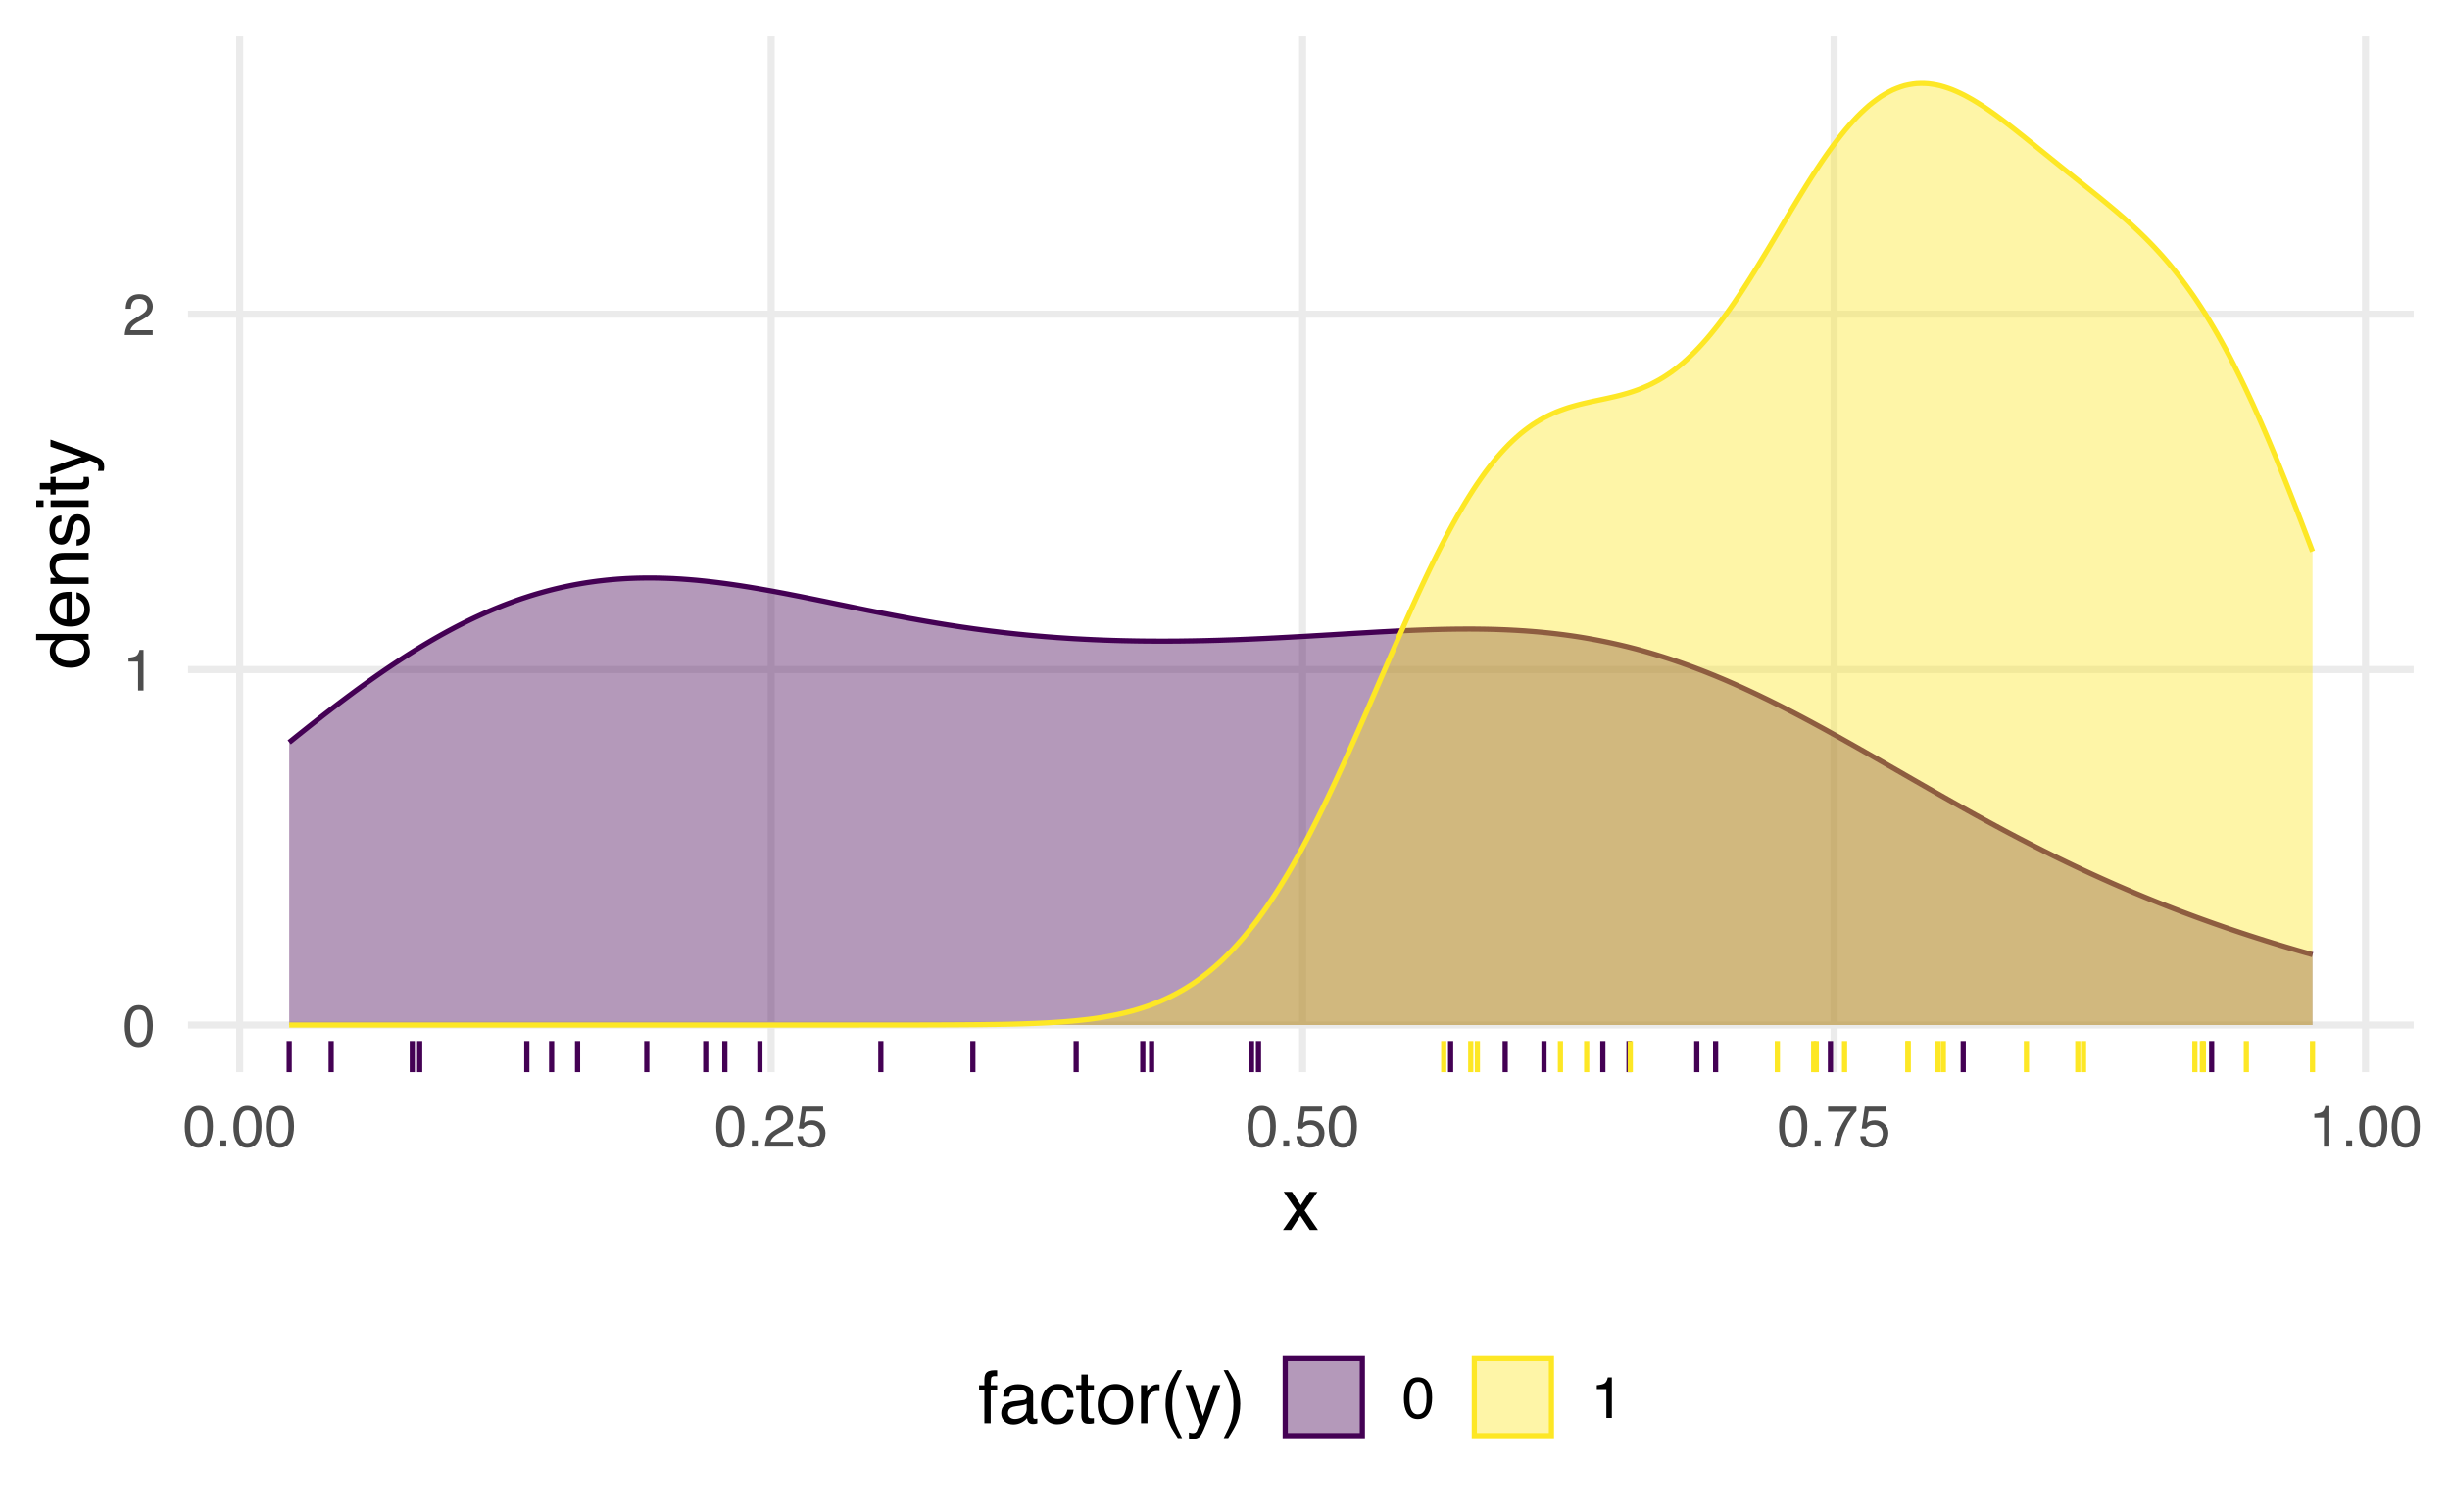 <?xml version="1.0" encoding="UTF-8"?>
<svg xmlns="http://www.w3.org/2000/svg" xmlns:xlink="http://www.w3.org/1999/xlink" width="504pt" height="311pt" viewBox="0 0 504 311" version="1.1">
<defs>
<g>
<symbol overflow="visible" id="glyph0-0">
<path style="stroke:none;" d="M 0.391 0 L 0.391 -8.609 L 7.219 -8.609 L 7.219 0 Z M 6.141 -1.078 L 6.141 -7.531 L 1.469 -7.531 L 1.469 -1.078 Z M 6.141 -1.078 "/>
</symbol>
<symbol overflow="visible" id="glyph0-1">
<path style="stroke:none;" d="M 3.25 -8.391 C 4.332 -8.391 5.117 -7.941 5.609 -7.047 C 5.984 -6.359 6.172 -5.41 6.172 -4.203 C 6.172 -3.066 6 -2.125 5.656 -1.375 C 5.164 -0.301 4.359 0.234 3.234 0.234 C 2.234 0.234 1.484 -0.203 0.984 -1.078 C 0.578 -1.816 0.375 -2.801 0.375 -4.031 C 0.375 -4.977 0.5 -5.797 0.75 -6.484 C 1.207 -7.754 2.039 -8.391 3.25 -8.391 Z M 3.234 -0.734 C 3.785 -0.734 4.223 -0.973 4.547 -1.453 C 4.867 -1.941 5.031 -2.848 5.031 -4.172 C 5.031 -5.117 4.91 -5.898 4.672 -6.516 C 4.441 -7.129 3.988 -7.438 3.312 -7.438 C 2.688 -7.438 2.227 -7.145 1.938 -6.562 C 1.656 -5.977 1.516 -5.117 1.516 -3.984 C 1.516 -3.129 1.609 -2.441 1.797 -1.922 C 2.078 -1.129 2.555 -0.734 3.234 -0.734 Z M 3.234 -0.734 "/>
</symbol>
<symbol overflow="visible" id="glyph0-2">
<path style="stroke:none;" d="M 1.156 -5.938 L 1.156 -6.75 C 1.914 -6.82 2.441 -6.945 2.734 -7.125 C 3.035 -7.301 3.266 -7.711 3.422 -8.359 L 4.25 -8.359 L 4.25 0 L 3.125 0 L 3.125 -5.938 Z M 1.156 -5.938 "/>
</symbol>
<symbol overflow="visible" id="glyph0-3">
<path style="stroke:none;" d="M 0.375 0 C 0.414 -0.719 0.566 -1.344 0.828 -1.875 C 1.086 -2.414 1.594 -2.906 2.344 -3.344 L 3.469 -4 C 3.969 -4.289 4.32 -4.539 4.531 -4.75 C 4.852 -5.07 5.016 -5.441 5.016 -5.859 C 5.016 -6.348 4.863 -6.734 4.562 -7.016 C 4.27 -7.305 3.883 -7.453 3.406 -7.453 C 2.676 -7.453 2.176 -7.18 1.906 -6.641 C 1.75 -6.336 1.664 -5.93 1.656 -5.422 L 0.578 -5.422 C 0.586 -6.148 0.723 -6.742 0.984 -7.203 C 1.441 -8.016 2.25 -8.422 3.406 -8.422 C 4.363 -8.422 5.062 -8.16 5.5 -7.641 C 5.945 -7.117 6.172 -6.539 6.172 -5.906 C 6.172 -5.238 5.938 -4.664 5.469 -4.188 C 5.195 -3.906 4.707 -3.566 4 -3.172 L 3.188 -2.734 C 2.812 -2.523 2.516 -2.32 2.297 -2.125 C 1.898 -1.789 1.648 -1.414 1.547 -1 L 6.141 -1 L 6.141 0 Z M 0.375 0 "/>
</symbol>
<symbol overflow="visible" id="glyph0-4">
<path style="stroke:none;" d="M 1.031 -1.281 L 2.25 -1.281 L 2.25 0 L 1.031 0 Z M 1.031 -1.281 "/>
</symbol>
<symbol overflow="visible" id="glyph0-5">
<path style="stroke:none;" d="M 1.484 -2.141 C 1.555 -1.535 1.836 -1.117 2.328 -0.891 C 2.578 -0.773 2.863 -0.719 3.188 -0.719 C 3.812 -0.719 4.273 -0.914 4.578 -1.312 C 4.879 -1.707 5.031 -2.148 5.031 -2.641 C 5.031 -3.223 4.848 -3.676 4.484 -4 C 4.129 -4.32 3.703 -4.484 3.203 -4.484 C 2.836 -4.484 2.523 -4.41 2.266 -4.266 C 2.004 -4.129 1.785 -3.938 1.609 -3.688 L 0.688 -3.734 L 1.328 -8.25 L 5.688 -8.25 L 5.688 -7.234 L 2.125 -7.234 L 1.766 -4.906 C 1.961 -5.051 2.148 -5.16 2.328 -5.234 C 2.641 -5.359 3 -5.422 3.406 -5.422 C 4.176 -5.422 4.828 -5.172 5.359 -4.672 C 5.898 -4.18 6.172 -3.555 6.172 -2.797 C 6.172 -2.004 5.922 -1.301 5.422 -0.688 C 4.93 -0.082 4.148 0.219 3.078 0.219 C 2.398 0.219 1.797 0.023 1.266 -0.359 C 0.742 -0.742 0.453 -1.336 0.391 -2.141 Z M 1.484 -2.141 "/>
</symbol>
<symbol overflow="visible" id="glyph0-6">
<path style="stroke:none;" d="M 6.281 -8.25 L 6.281 -7.328 C 6.008 -7.066 5.648 -6.613 5.203 -5.969 C 4.754 -5.32 4.359 -4.625 4.016 -3.875 C 3.672 -3.133 3.41 -2.469 3.234 -1.875 C 3.129 -1.488 2.984 -0.863 2.797 0 L 1.641 0 C 1.898 -1.602 2.484 -3.195 3.391 -4.781 C 3.93 -5.707 4.492 -6.508 5.078 -7.188 L 0.438 -7.188 L 0.438 -8.25 Z M 6.281 -8.25 "/>
</symbol>
<symbol overflow="visible" id="glyph1-0">
<path style="stroke:none;" d="M 0.484 0 L 0.484 -10.766 L 9.031 -10.766 L 9.031 0 Z M 7.672 -1.344 L 7.672 -9.406 L 1.828 -9.406 L 1.828 -1.344 Z M 7.672 -1.344 "/>
</symbol>
<symbol overflow="visible" id="glyph1-1">
<path style="stroke:none;" d="M 0.219 -7.844 L 1.922 -7.844 L 3.734 -5.078 L 5.547 -7.844 L 7.156 -7.812 L 4.516 -4.016 L 7.266 0 L 5.594 0 L 3.641 -2.938 L 1.75 0 L 0.078 0 L 2.844 -4.016 Z M 0.219 -7.844 "/>
</symbol>
<symbol overflow="visible" id="glyph1-2">
<path style="stroke:none;" d="M 1.297 -9.031 C 1.316 -9.582 1.41 -9.984 1.578 -10.234 C 1.891 -10.68 2.484 -10.906 3.359 -10.906 C 3.441 -10.906 3.523 -10.906 3.609 -10.906 C 3.703 -10.906 3.805 -10.898 3.922 -10.891 L 3.922 -9.688 C 3.785 -9.695 3.688 -9.703 3.625 -9.703 C 3.562 -9.703 3.504 -9.703 3.453 -9.703 C 3.047 -9.703 2.801 -9.598 2.719 -9.391 C 2.645 -9.18 2.609 -8.656 2.609 -7.812 L 3.922 -7.812 L 3.922 -6.766 L 2.594 -6.766 L 2.594 0 L 1.297 0 L 1.297 -6.766 L 0.203 -6.766 L 0.203 -7.812 L 1.297 -7.812 Z M 1.297 -9.031 "/>
</symbol>
<symbol overflow="visible" id="glyph1-3">
<path style="stroke:none;" d="M 1.984 -2.094 C 1.984 -1.707 2.117 -1.406 2.391 -1.188 C 2.672 -0.969 3.004 -0.859 3.391 -0.859 C 3.848 -0.859 4.297 -0.961 4.734 -1.172 C 5.461 -1.535 5.828 -2.125 5.828 -2.938 L 5.828 -3.984 C 5.672 -3.891 5.461 -3.805 5.203 -3.734 C 4.953 -3.672 4.703 -3.625 4.453 -3.594 L 3.656 -3.484 C 3.176 -3.422 2.816 -3.32 2.578 -3.188 C 2.18 -2.957 1.984 -2.594 1.984 -2.094 Z M 5.172 -4.75 C 5.473 -4.789 5.676 -4.922 5.781 -5.141 C 5.832 -5.254 5.859 -5.422 5.859 -5.641 C 5.859 -6.086 5.695 -6.41 5.375 -6.609 C 5.062 -6.816 4.609 -6.922 4.016 -6.922 C 3.328 -6.922 2.836 -6.734 2.547 -6.359 C 2.391 -6.16 2.285 -5.859 2.234 -5.453 L 1 -5.453 C 1.031 -6.422 1.344 -7.094 1.938 -7.469 C 2.539 -7.844 3.242 -8.031 4.047 -8.031 C 4.961 -8.031 5.711 -7.852 6.297 -7.5 C 6.867 -7.156 7.156 -6.609 7.156 -5.859 L 7.156 -1.344 C 7.156 -1.207 7.18 -1.098 7.234 -1.016 C 7.285 -0.93 7.406 -0.891 7.594 -0.891 C 7.645 -0.891 7.707 -0.895 7.781 -0.906 C 7.852 -0.914 7.93 -0.926 8.016 -0.938 L 8.016 0.031 C 7.816 0.094 7.66 0.129 7.547 0.141 C 7.441 0.16 7.297 0.172 7.109 0.172 C 6.66 0.172 6.332 0.008 6.125 -0.312 C 6.02 -0.488 5.941 -0.734 5.891 -1.047 C 5.629 -0.691 5.242 -0.383 4.734 -0.125 C 4.234 0.133 3.68 0.266 3.078 0.266 C 2.348 0.266 1.75 0.047 1.281 -0.391 C 0.82 -0.836 0.594 -1.395 0.594 -2.062 C 0.594 -2.789 0.82 -3.352 1.281 -3.75 C 1.738 -4.145 2.332 -4.391 3.062 -4.484 Z M 4.078 -8.031 Z M 4.078 -8.031 "/>
</symbol>
<symbol overflow="visible" id="glyph1-4">
<path style="stroke:none;" d="M 3.984 -8.078 C 4.867 -8.078 5.586 -7.859 6.141 -7.422 C 6.703 -6.992 7.039 -6.254 7.156 -5.203 L 5.859 -5.203 C 5.785 -5.691 5.609 -6.094 5.328 -6.406 C 5.055 -6.727 4.609 -6.891 3.984 -6.891 C 3.148 -6.891 2.551 -6.477 2.188 -5.656 C 1.957 -5.125 1.844 -4.469 1.844 -3.688 C 1.844 -2.906 2.004 -2.242 2.328 -1.703 C 2.66 -1.172 3.188 -0.906 3.906 -0.906 C 4.445 -0.906 4.879 -1.07 5.203 -1.406 C 5.523 -1.738 5.742 -2.195 5.859 -2.781 L 7.156 -2.781 C 7 -1.738 6.629 -0.973 6.047 -0.484 C 5.461 -0.004 4.711 0.234 3.797 0.234 C 2.773 0.234 1.957 -0.141 1.344 -0.891 C 0.738 -1.641 0.438 -2.578 0.438 -3.703 C 0.438 -5.078 0.77 -6.148 1.438 -6.922 C 2.102 -7.691 2.953 -8.078 3.984 -8.078 Z M 3.781 -8.031 Z M 3.781 -8.031 "/>
</symbol>
<symbol overflow="visible" id="glyph1-5">
<path style="stroke:none;" d="M 1.234 -10.031 L 2.562 -10.031 L 2.562 -7.844 L 3.812 -7.844 L 3.812 -6.766 L 2.562 -6.766 L 2.562 -1.641 C 2.562 -1.367 2.656 -1.188 2.844 -1.094 C 2.945 -1.039 3.117 -1.016 3.359 -1.016 C 3.422 -1.016 3.488 -1.016 3.562 -1.016 C 3.633 -1.023 3.719 -1.035 3.812 -1.047 L 3.812 0 C 3.664 0.039 3.508 0.07 3.344 0.094 C 3.176 0.113 3 0.125 2.812 0.125 C 2.195 0.125 1.781 -0.031 1.562 -0.344 C 1.344 -0.664 1.234 -1.078 1.234 -1.578 L 1.234 -6.766 L 0.172 -6.766 L 0.172 -7.844 L 1.234 -7.844 Z M 1.234 -10.031 "/>
</symbol>
<symbol overflow="visible" id="glyph1-6">
<path style="stroke:none;" d="M 4.078 -0.844 C 4.953 -0.844 5.551 -1.172 5.875 -1.828 C 6.195 -2.492 6.359 -3.234 6.359 -4.047 C 6.359 -4.785 6.242 -5.383 6.016 -5.844 C 5.641 -6.562 5 -6.922 4.094 -6.922 C 3.289 -6.922 2.703 -6.613 2.328 -6 C 1.961 -5.383 1.781 -4.641 1.781 -3.766 C 1.781 -2.93 1.961 -2.234 2.328 -1.672 C 2.703 -1.117 3.285 -0.844 4.078 -0.844 Z M 4.125 -8.078 C 5.133 -8.078 5.988 -7.738 6.688 -7.062 C 7.383 -6.383 7.734 -5.395 7.734 -4.094 C 7.734 -2.82 7.426 -1.773 6.812 -0.953 C 6.195 -0.129 5.242 0.281 3.953 0.281 C 2.879 0.281 2.023 -0.082 1.391 -0.812 C 0.754 -1.539 0.438 -2.52 0.438 -3.75 C 0.438 -5.07 0.77 -6.125 1.438 -6.906 C 2.102 -7.688 3 -8.078 4.125 -8.078 Z M 4.094 -8.031 Z M 4.094 -8.031 "/>
</symbol>
<symbol overflow="visible" id="glyph1-7">
<path style="stroke:none;" d="M 1 -7.844 L 2.25 -7.844 L 2.25 -6.484 C 2.352 -6.754 2.602 -7.078 3 -7.453 C 3.406 -7.828 3.867 -8.016 4.391 -8.016 C 4.422 -8.016 4.461 -8.008 4.516 -8 C 4.578 -8 4.676 -7.992 4.812 -7.984 L 4.812 -6.594 C 4.738 -6.602 4.664 -6.609 4.594 -6.609 C 4.531 -6.617 4.461 -6.625 4.391 -6.625 C 3.723 -6.625 3.211 -6.41 2.859 -5.984 C 2.504 -5.555 2.328 -5.066 2.328 -4.516 L 2.328 0 L 1 0 Z M 1 -7.844 "/>
</symbol>
<symbol overflow="visible" id="glyph1-8">
<path style="stroke:none;" d="M 4.438 -10.938 C 3.664 -9.445 3.164 -8.348 2.938 -7.641 C 2.594 -6.578 2.422 -5.344 2.422 -3.938 C 2.422 -2.52 2.617 -1.227 3.016 -0.062 C 3.266 0.664 3.742 1.707 4.453 3.062 L 3.578 3.062 C 2.859 1.945 2.414 1.234 2.25 0.922 C 2.082 0.617 1.895 0.203 1.688 -0.328 C 1.414 -1.047 1.227 -1.816 1.125 -2.641 C 1.07 -3.066 1.047 -3.473 1.047 -3.859 C 1.047 -5.297 1.27 -6.582 1.719 -7.719 C 2.008 -8.438 2.609 -9.508 3.516 -10.938 Z M 4.438 -10.938 "/>
</symbol>
<symbol overflow="visible" id="glyph1-9">
<path style="stroke:none;" d="M 5.859 -7.844 L 7.328 -7.844 C 7.141 -7.344 6.727 -6.195 6.094 -4.406 C 5.613 -3.051 5.211 -1.953 4.891 -1.109 C 4.129 0.891 3.594 2.109 3.281 2.547 C 2.969 2.992 2.426 3.219 1.656 3.219 C 1.477 3.219 1.336 3.207 1.234 3.188 C 1.129 3.176 1.004 3.148 0.859 3.109 L 0.859 1.906 C 1.086 1.969 1.254 2.004 1.359 2.016 C 1.461 2.035 1.555 2.047 1.641 2.047 C 1.879 2.047 2.055 2.004 2.172 1.922 C 2.285 1.848 2.383 1.754 2.469 1.641 C 2.488 1.598 2.57 1.395 2.719 1.031 C 2.875 0.664 2.984 0.398 3.047 0.234 L 0.156 -7.844 L 1.641 -7.844 L 3.75 -1.453 Z M 3.75 -8.031 Z M 3.75 -8.031 "/>
</symbol>
<symbol overflow="visible" id="glyph1-10">
<path style="stroke:none;" d="M 0.516 3.062 C 1.297 1.551 1.797 0.445 2.016 -0.25 C 2.359 -1.301 2.531 -2.531 2.531 -3.938 C 2.531 -5.352 2.332 -6.645 1.938 -7.812 C 1.695 -8.539 1.219 -9.582 0.5 -10.938 L 1.391 -10.938 C 2.141 -9.738 2.594 -9 2.75 -8.719 C 2.906 -8.438 3.078 -8.047 3.266 -7.547 C 3.504 -6.941 3.672 -6.336 3.766 -5.734 C 3.867 -5.141 3.922 -4.566 3.922 -4.016 C 3.922 -2.578 3.691 -1.289 3.234 -0.156 C 2.941 0.57 2.344 1.645 1.438 3.062 Z M 0.516 3.062 "/>
</symbol>
<symbol overflow="visible" id="glyph2-0">
<path style="stroke:none;" d="M 0 -0.484 L -10.766 -0.484 L -10.766 -9.031 L 0 -9.031 Z M -1.344 -7.672 L -9.406 -7.672 L -9.406 -1.828 L -1.344 -1.828 Z M -1.344 -7.672 "/>
</symbol>
<symbol overflow="visible" id="glyph2-1">
<path style="stroke:none;" d="M -3.828 -1.797 C -2.992 -1.797 -2.289 -1.973 -1.719 -2.328 C -1.156 -2.691 -0.875 -3.266 -0.875 -4.047 C -0.875 -4.66 -1.133 -5.16 -1.656 -5.547 C -2.188 -5.941 -2.941 -6.141 -3.922 -6.141 C -4.91 -6.141 -5.641 -5.938 -6.109 -5.531 C -6.586 -5.125 -6.828 -4.625 -6.828 -4.031 C -6.828 -3.375 -6.57 -2.836 -6.062 -2.422 C -5.562 -2.004 -4.816 -1.797 -3.828 -1.797 Z M -7.984 -3.781 C -7.984 -4.383 -7.859 -4.891 -7.609 -5.297 C -7.461 -5.523 -7.203 -5.789 -6.828 -6.094 L -10.797 -6.094 L -10.797 -7.359 L 0 -7.359 L 0 -6.172 L -1.094 -6.172 C -0.602 -5.867 -0.25 -5.504 -0.031 -5.078 C 0.176 -4.66 0.281 -4.18 0.281 -3.641 C 0.281 -2.766 -0.082 -2.004 -0.812 -1.359 C -1.551 -0.723 -2.531 -0.406 -3.75 -0.406 C -4.895 -0.406 -5.883 -0.695 -6.719 -1.281 C -7.562 -1.863 -7.984 -2.695 -7.984 -3.781 Z M -7.984 -3.781 "/>
</symbol>
<symbol overflow="visible" id="glyph2-2">
<path style="stroke:none;" d="M -8.016 -4.234 C -8.016 -4.785 -7.883 -5.32 -7.625 -5.844 C -7.363 -6.375 -7.023 -6.773 -6.609 -7.047 C -6.211 -7.305 -5.754 -7.484 -5.234 -7.578 C -4.867 -7.648 -4.289 -7.688 -3.5 -7.688 L -3.5 -1.938 C -2.707 -1.969 -2.066 -2.156 -1.578 -2.5 C -1.098 -2.852 -0.859 -3.398 -0.859 -4.141 C -0.859 -4.828 -1.086 -5.375 -1.547 -5.781 C -1.805 -6.02 -2.113 -6.188 -2.469 -6.281 L -2.469 -7.578 C -2.176 -7.547 -1.852 -7.43 -1.5 -7.234 C -1.145 -7.047 -0.852 -6.832 -0.625 -6.594 C -0.238 -6.188 0.02 -5.691 0.156 -5.109 C 0.238 -4.785 0.281 -4.426 0.281 -4.031 C 0.281 -3.051 -0.07 -2.223 -0.781 -1.547 C -1.5 -0.867 -2.492 -0.531 -3.766 -0.531 C -5.023 -0.531 -6.047 -0.867 -6.828 -1.547 C -7.617 -2.234 -8.016 -3.129 -8.016 -4.234 Z M -4.547 -6.328 C -5.117 -6.273 -5.578 -6.156 -5.922 -5.969 C -6.555 -5.602 -6.875 -5 -6.875 -4.156 C -6.875 -3.551 -6.656 -3.039 -6.219 -2.625 C -5.781 -2.219 -5.223 -2.004 -4.547 -1.984 Z M -8.031 -4.109 Z M -8.031 -4.109 "/>
</symbol>
<symbol overflow="visible" id="glyph2-3">
<path style="stroke:none;" d="M -7.844 -0.969 L -7.844 -2.219 L -6.734 -2.219 C -7.191 -2.594 -7.52 -2.984 -7.719 -3.391 C -7.914 -3.805 -8.016 -4.27 -8.016 -4.781 C -8.016 -5.895 -7.629 -6.645 -6.859 -7.031 C -6.43 -7.25 -5.82 -7.359 -5.031 -7.359 L 0 -7.359 L 0 -6.016 L -4.938 -6.016 C -5.414 -6.016 -5.801 -5.945 -6.094 -5.812 C -6.582 -5.57 -6.828 -5.145 -6.828 -4.531 C -6.828 -4.219 -6.797 -3.961 -6.734 -3.766 C -6.629 -3.398 -6.414 -3.082 -6.094 -2.812 C -5.832 -2.594 -5.562 -2.445 -5.281 -2.375 C -5.008 -2.312 -4.617 -2.281 -4.109 -2.281 L 0 -2.281 L 0 -0.969 Z M -8.031 -4.062 Z M -8.031 -4.062 "/>
</symbol>
<symbol overflow="visible" id="glyph2-4">
<path style="stroke:none;" d="M -2.469 -1.75 C -2.02 -1.789 -1.68 -1.898 -1.453 -2.078 C -1.023 -2.41 -0.812 -2.988 -0.812 -3.812 C -0.812 -4.301 -0.914 -4.727 -1.125 -5.094 C -1.344 -5.469 -1.672 -5.656 -2.109 -5.656 C -2.453 -5.656 -2.711 -5.504 -2.891 -5.203 C -2.992 -5.016 -3.117 -4.641 -3.266 -4.078 L -3.516 -3.031 C -3.68 -2.363 -3.867 -1.867 -4.078 -1.547 C -4.43 -0.984 -4.926 -0.703 -5.562 -0.703 C -6.301 -0.703 -6.898 -0.969 -7.359 -1.5 C -7.816 -2.039 -8.047 -2.758 -8.047 -3.656 C -8.047 -4.844 -7.703 -5.695 -7.016 -6.219 C -6.566 -6.539 -6.094 -6.695 -5.594 -6.688 L -5.594 -5.453 C -5.883 -5.422 -6.156 -5.316 -6.406 -5.141 C -6.75 -4.836 -6.922 -4.312 -6.922 -3.562 C -6.922 -3.062 -6.82 -2.68 -6.625 -2.422 C -6.438 -2.172 -6.188 -2.047 -5.875 -2.047 C -5.539 -2.047 -5.27 -2.211 -5.062 -2.547 C -4.938 -2.742 -4.828 -3.031 -4.734 -3.406 L -4.531 -4.281 C -4.301 -5.227 -4.078 -5.863 -3.859 -6.188 C -3.523 -6.695 -2.992 -6.953 -2.266 -6.953 C -1.566 -6.953 -0.961 -6.688 -0.453 -6.156 C 0.047 -5.633 0.297 -4.832 0.297 -3.75 C 0.297 -2.582 0.031 -1.754 -0.5 -1.266 C -1.031 -0.773 -1.688 -0.516 -2.469 -0.484 Z M -8.031 -3.703 Z M -8.031 -3.703 "/>
</symbol>
<symbol overflow="visible" id="glyph2-5">
<path style="stroke:none;" d="M -7.812 -0.969 L -7.812 -2.312 L 0 -2.312 L 0 -0.969 Z M -10.766 -0.969 L -10.766 -2.312 L -9.266 -2.312 L -9.266 -0.969 Z M -10.766 -0.969 "/>
</symbol>
<symbol overflow="visible" id="glyph2-6">
<path style="stroke:none;" d="M -10.031 -1.234 L -10.031 -2.562 L -7.844 -2.562 L -7.844 -3.812 L -6.766 -3.812 L -6.766 -2.562 L -1.641 -2.562 C -1.367 -2.562 -1.188 -2.656 -1.094 -2.844 C -1.039 -2.945 -1.016 -3.117 -1.016 -3.359 C -1.016 -3.422 -1.016 -3.488 -1.016 -3.562 C -1.023 -3.633 -1.035 -3.719 -1.047 -3.812 L 0 -3.812 C 0.039 -3.664 0.07 -3.508 0.094 -3.344 C 0.113 -3.176 0.125 -3 0.125 -2.812 C 0.125 -2.195 -0.031 -1.781 -0.344 -1.562 C -0.664 -1.344 -1.078 -1.234 -1.578 -1.234 L -6.766 -1.234 L -6.766 -0.172 L -7.844 -0.172 L -7.844 -1.234 Z M -10.031 -1.234 "/>
</symbol>
<symbol overflow="visible" id="glyph2-7">
<path style="stroke:none;" d="M -7.844 -5.859 L -7.844 -7.328 C -7.344 -7.141 -6.195 -6.727 -4.406 -6.094 C -3.051 -5.613 -1.953 -5.211 -1.109 -4.891 C 0.891 -4.129 2.109 -3.594 2.547 -3.281 C 2.992 -2.969 3.219 -2.426 3.219 -1.656 C 3.219 -1.477 3.207 -1.336 3.188 -1.234 C 3.176 -1.129 3.148 -1.004 3.109 -0.859 L 1.906 -0.859 C 1.969 -1.086 2.004 -1.254 2.016 -1.359 C 2.035 -1.461 2.047 -1.555 2.047 -1.641 C 2.047 -1.879 2.004 -2.055 1.922 -2.172 C 1.848 -2.285 1.754 -2.383 1.641 -2.469 C 1.598 -2.488 1.395 -2.57 1.031 -2.719 C 0.664 -2.875 0.398 -2.984 0.234 -3.047 L -7.844 -0.156 L -7.844 -1.641 L -1.453 -3.75 Z M -8.031 -3.75 Z M -8.031 -3.75 "/>
</symbol>
</g>
<clipPath id="clip1">
  <path d="M 38.684 210 L 496.527 210 L 496.527 212 L 38.684 212 Z M 38.684 210 "/>
</clipPath>
<clipPath id="clip2">
  <path d="M 38.684 137 L 496.527 137 L 496.527 139 L 38.684 139 Z M 38.684 137 "/>
</clipPath>
<clipPath id="clip3">
  <path d="M 38.684 63 L 496.527 63 L 496.527 66 L 38.684 66 Z M 38.684 63 "/>
</clipPath>
<clipPath id="clip4">
  <path d="M 48 7.473 L 51 7.473 L 51 220.562 L 48 220.562 Z M 48 7.473 "/>
</clipPath>
<clipPath id="clip5">
  <path d="M 157 7.473 L 160 7.473 L 160 220.562 L 157 220.562 Z M 157 7.473 "/>
</clipPath>
<clipPath id="clip6">
  <path d="M 267 7.473 L 269 7.473 L 269 220.562 L 267 220.562 Z M 267 7.473 "/>
</clipPath>
<clipPath id="clip7">
  <path d="M 376 7.473 L 379 7.473 L 379 220.562 L 376 220.562 Z M 376 7.473 "/>
</clipPath>
<clipPath id="clip8">
  <path d="M 485 7.473 L 488 7.473 L 488 220.562 L 485 220.562 Z M 485 7.473 "/>
</clipPath>
<clipPath id="clip9">
  <path d="M 303 213 L 305 213 L 305 220.562 L 303 220.562 Z M 303 213 "/>
</clipPath>
<clipPath id="clip10">
  <path d="M 329 213 L 331 213 L 331 220.562 L 329 220.562 Z M 329 213 "/>
</clipPath>
<clipPath id="clip11">
  <path d="M 475 213 L 477 213 L 477 220.562 L 475 220.562 Z M 475 213 "/>
</clipPath>
<clipPath id="clip12">
  <path d="M 107 213 L 109 213 L 109 220.562 L 107 220.562 Z M 107 213 "/>
</clipPath>
<clipPath id="clip13">
  <path d="M 373 213 L 375 213 L 375 220.562 L 373 220.562 Z M 373 213 "/>
</clipPath>
<clipPath id="clip14">
  <path d="M 155 213 L 157 213 L 157 220.562 L 155 220.562 Z M 155 213 "/>
</clipPath>
<clipPath id="clip15">
  <path d="M 112 213 L 115 213 L 115 220.562 L 112 220.562 Z M 112 213 "/>
</clipPath>
<clipPath id="clip16">
  <path d="M 144 213 L 146 213 L 146 220.562 L 144 220.562 Z M 144 213 "/>
</clipPath>
<clipPath id="clip17">
  <path d="M 426 213 L 428 213 L 428 220.562 L 426 220.562 Z M 426 213 "/>
</clipPath>
<clipPath id="clip18">
  <path d="M 148 213 L 150 213 L 150 220.562 L 148 220.562 Z M 148 213 "/>
</clipPath>
<clipPath id="clip19">
  <path d="M 84 213 L 86 213 L 86 220.562 L 84 220.562 Z M 84 213 "/>
</clipPath>
<clipPath id="clip20">
  <path d="M 85 213 L 87 213 L 87 220.562 L 85 220.562 Z M 85 213 "/>
</clipPath>
<clipPath id="clip21">
  <path d="M 320 213 L 322 213 L 322 220.562 L 320 220.562 Z M 320 213 "/>
</clipPath>
<clipPath id="clip22">
  <path d="M 302 213 L 304 213 L 304 220.562 L 302 220.562 Z M 302 213 "/>
</clipPath>
<clipPath id="clip23">
  <path d="M 317 213 L 319 213 L 319 220.562 L 317 220.562 Z M 317 213 "/>
</clipPath>
<clipPath id="clip24">
  <path d="M 416 213 L 418 213 L 418 220.562 L 416 220.562 Z M 416 213 "/>
</clipPath>
<clipPath id="clip25">
  <path d="M 258 213 L 260 213 L 260 220.562 L 258 220.562 Z M 258 213 "/>
</clipPath>
<clipPath id="clip26">
  <path d="M 309 213 L 311 213 L 311 220.562 L 309 220.562 Z M 309 213 "/>
</clipPath>
<clipPath id="clip27">
  <path d="M 450 213 L 453 213 L 453 220.562 L 450 220.562 Z M 450 213 "/>
</clipPath>
<clipPath id="clip28">
  <path d="M 399 213 L 401 213 L 401 220.562 L 399 220.562 Z M 399 213 "/>
</clipPath>
<clipPath id="clip29">
  <path d="M 461 213 L 463 213 L 463 220.562 L 461 220.562 Z M 461 213 "/>
</clipPath>
<clipPath id="clip30">
  <path d="M 454 213 L 456 213 L 456 220.562 L 454 220.562 Z M 454 213 "/>
</clipPath>
<clipPath id="clip31">
  <path d="M 234 213 L 236 213 L 236 220.562 L 234 220.562 Z M 234 213 "/>
</clipPath>
<clipPath id="clip32">
  <path d="M 67 213 L 69 213 L 69 220.562 L 67 220.562 Z M 67 213 "/>
</clipPath>
<clipPath id="clip33">
  <path d="M 365 213 L 367 213 L 367 220.562 L 365 220.562 Z M 365 213 "/>
</clipPath>
<clipPath id="clip34">
  <path d="M 220 213 L 222 213 L 222 220.562 L 220 220.562 Z M 220 213 "/>
</clipPath>
<clipPath id="clip35">
  <path d="M 348 213 L 350 213 L 350 220.562 L 348 220.562 Z M 348 213 "/>
</clipPath>
<clipPath id="clip36">
  <path d="M 199 213 L 201 213 L 201 220.562 L 199 220.562 Z M 199 213 "/>
</clipPath>
<clipPath id="clip37">
  <path d="M 118 213 L 120 213 L 120 220.562 L 118 220.562 Z M 118 213 "/>
</clipPath>
<clipPath id="clip38">
  <path d="M 132 213 L 134 213 L 134 220.562 L 132 220.562 Z M 132 213 "/>
</clipPath>
<clipPath id="clip39">
  <path d="M 352 213 L 354 213 L 354 220.562 L 352 220.562 Z M 352 213 "/>
</clipPath>
<clipPath id="clip40">
  <path d="M 297 213 L 299 213 L 299 220.562 L 297 220.562 Z M 297 213 "/>
</clipPath>
<clipPath id="clip41">
  <path d="M 392 213 L 394 213 L 394 220.562 L 392 220.562 Z M 392 213 "/>
</clipPath>
<clipPath id="clip42">
  <path d="M 334 213 L 336 213 L 336 220.562 L 334 220.562 Z M 334 213 "/>
</clipPath>
<clipPath id="clip43">
  <path d="M 376 213 L 378 213 L 378 220.562 L 376 220.562 Z M 376 213 "/>
</clipPath>
<clipPath id="clip44">
  <path d="M 372 213 L 374 213 L 374 220.562 L 372 220.562 Z M 372 213 "/>
</clipPath>
<clipPath id="clip45">
  <path d="M 452 213 L 454 213 L 454 220.562 L 452 220.562 Z M 452 213 "/>
</clipPath>
<clipPath id="clip46">
  <path d="M 236 213 L 238 213 L 238 220.562 L 236 220.562 Z M 236 213 "/>
</clipPath>
<clipPath id="clip47">
  <path d="M 403 213 L 405 213 L 405 220.562 L 403 220.562 Z M 403 213 "/>
</clipPath>
<clipPath id="clip48">
  <path d="M 325 213 L 327 213 L 327 220.562 L 325 220.562 Z M 325 213 "/>
</clipPath>
<clipPath id="clip49">
  <path d="M 334 213 L 336 213 L 336 220.562 L 334 220.562 Z M 334 213 "/>
</clipPath>
<clipPath id="clip50">
  <path d="M 452 213 L 454 213 L 454 220.562 L 452 220.562 Z M 452 213 "/>
</clipPath>
<clipPath id="clip51">
  <path d="M 58 213 L 61 213 L 61 220.562 L 58 220.562 Z M 58 213 "/>
</clipPath>
<clipPath id="clip52">
  <path d="M 398 213 L 400 213 L 400 220.562 L 398 220.562 Z M 398 213 "/>
</clipPath>
<clipPath id="clip53">
  <path d="M 296 213 L 298 213 L 298 220.562 L 296 220.562 Z M 296 213 "/>
</clipPath>
<clipPath id="clip54">
  <path d="M 180 213 L 182 213 L 182 220.562 L 180 220.562 Z M 180 213 "/>
</clipPath>
<clipPath id="clip55">
  <path d="M 391 213 L 394 213 L 394 220.562 L 391 220.562 Z M 391 213 "/>
</clipPath>
<clipPath id="clip56">
  <path d="M 378 213 L 380 213 L 380 220.562 L 378 220.562 Z M 378 213 "/>
</clipPath>
<clipPath id="clip57">
  <path d="M 256 213 L 258 213 L 258 220.562 L 256 220.562 Z M 256 213 "/>
</clipPath>
<clipPath id="clip58">
  <path d="M 428 213 L 430 213 L 430 220.562 L 428 220.562 Z M 428 213 "/>
</clipPath>
</defs>
<g id="surface24">
<rect x="0" y="0" width="504" height="311" style="fill:rgb(100%,100%,100%);fill-opacity:1;stroke:none;"/>
<g clip-path="url(#clip1)" clip-rule="nonzero">
<path style="fill:none;stroke-width:1.455;stroke-linecap:butt;stroke-linejoin:round;stroke:rgb(92.157%,92.157%,92.157%);stroke-opacity:1;stroke-miterlimit:10;" d="M 38.684 210.875 L 496.527 210.875 "/>
</g>
<g clip-path="url(#clip2)" clip-rule="nonzero">
<path style="fill:none;stroke-width:1.455;stroke-linecap:butt;stroke-linejoin:round;stroke:rgb(92.157%,92.157%,92.157%);stroke-opacity:1;stroke-miterlimit:10;" d="M 38.684 137.754 L 496.527 137.754 "/>
</g>
<g clip-path="url(#clip3)" clip-rule="nonzero">
<path style="fill:none;stroke-width:1.455;stroke-linecap:butt;stroke-linejoin:round;stroke:rgb(92.157%,92.157%,92.157%);stroke-opacity:1;stroke-miterlimit:10;" d="M 38.684 64.637 L 496.527 64.637 "/>
</g>
<g clip-path="url(#clip4)" clip-rule="nonzero">
<path style="fill:none;stroke-width:1.455;stroke-linecap:butt;stroke-linejoin:round;stroke:rgb(92.157%,92.157%,92.157%);stroke-opacity:1;stroke-miterlimit:10;" d="M 49.312 220.559 L 49.312 7.473 "/>
</g>
<g clip-path="url(#clip5)" clip-rule="nonzero">
<path style="fill:none;stroke-width:1.455;stroke-linecap:butt;stroke-linejoin:round;stroke:rgb(92.157%,92.157%,92.157%);stroke-opacity:1;stroke-miterlimit:10;" d="M 158.641 220.559 L 158.641 7.473 "/>
</g>
<g clip-path="url(#clip6)" clip-rule="nonzero">
<path style="fill:none;stroke-width:1.455;stroke-linecap:butt;stroke-linejoin:round;stroke:rgb(92.157%,92.157%,92.157%);stroke-opacity:1;stroke-miterlimit:10;" d="M 267.965 220.559 L 267.965 7.473 "/>
</g>
<g clip-path="url(#clip7)" clip-rule="nonzero">
<path style="fill:none;stroke-width:1.455;stroke-linecap:butt;stroke-linejoin:round;stroke:rgb(92.157%,92.157%,92.157%);stroke-opacity:1;stroke-miterlimit:10;" d="M 377.293 220.559 L 377.293 7.473 "/>
</g>
<g clip-path="url(#clip8)" clip-rule="nonzero">
<path style="fill:none;stroke-width:1.455;stroke-linecap:butt;stroke-linejoin:round;stroke:rgb(92.157%,92.157%,92.157%);stroke-opacity:1;stroke-miterlimit:10;" d="M 486.621 220.559 L 486.621 7.473 "/>
</g>
<path style=" stroke:none;fill-rule:nonzero;fill:rgb(26.667%,0.392%,32.941%);fill-opacity:0.4;" d="M 59.496 152.727 L 60.309 152.074 L 61.125 151.418 L 61.938 150.77 L 62.754 150.121 L 63.566 149.473 L 64.383 148.828 L 65.195 148.191 L 66.012 147.551 L 66.824 146.918 L 67.641 146.289 L 68.453 145.66 L 69.27 145.039 L 70.082 144.422 L 70.898 143.809 L 71.711 143.199 L 72.527 142.594 L 73.34 141.992 L 74.156 141.398 L 74.973 140.809 L 75.785 140.223 L 76.602 139.645 L 77.414 139.07 L 78.23 138.504 L 79.043 137.941 L 79.859 137.387 L 80.672 136.836 L 81.488 136.297 L 82.301 135.758 L 83.117 135.23 L 83.93 134.707 L 84.746 134.191 L 85.559 133.684 L 86.375 133.184 L 87.188 132.691 L 88.004 132.207 L 88.816 131.73 L 89.633 131.258 L 90.445 130.797 L 91.262 130.344 L 92.074 129.898 L 92.891 129.461 L 93.703 129.031 L 94.52 128.609 L 95.332 128.199 L 96.148 127.793 L 96.965 127.398 L 97.777 127.012 L 98.594 126.637 L 99.406 126.266 L 100.223 125.906 L 101.035 125.555 L 101.852 125.215 L 102.664 124.883 L 103.48 124.559 L 104.293 124.246 L 105.109 123.941 L 105.922 123.645 L 106.738 123.355 L 107.551 123.078 L 108.367 122.812 L 109.18 122.551 L 109.996 122.301 L 110.809 122.062 L 111.625 121.832 L 112.438 121.609 L 113.254 121.395 L 114.066 121.191 L 114.883 120.996 L 115.695 120.812 L 116.512 120.637 L 117.324 120.469 L 118.141 120.309 L 118.957 120.16 L 119.77 120.02 L 120.586 119.887 L 121.398 119.766 L 122.215 119.652 L 123.027 119.543 L 123.844 119.449 L 124.656 119.359 L 125.473 119.277 L 126.285 119.207 L 127.102 119.141 L 127.914 119.086 L 128.73 119.035 L 129.543 118.996 L 130.359 118.965 L 131.172 118.938 L 131.988 118.922 L 132.801 118.91 L 133.617 118.906 L 134.43 118.91 L 135.246 118.922 L 136.059 118.941 L 136.875 118.965 L 137.688 118.996 L 138.504 119.031 L 139.316 119.078 L 140.133 119.125 L 140.949 119.184 L 141.762 119.246 L 142.578 119.312 L 143.391 119.383 L 144.207 119.465 L 145.02 119.547 L 145.836 119.637 L 146.648 119.73 L 147.465 119.828 L 148.277 119.93 L 149.094 120.039 L 149.906 120.148 L 150.723 120.266 L 151.535 120.387 L 152.352 120.508 L 153.164 120.637 L 153.98 120.766 L 154.793 120.902 L 155.609 121.039 L 156.422 121.176 L 157.238 121.32 L 158.051 121.465 L 158.867 121.613 L 159.68 121.766 L 160.496 121.918 L 161.309 122.07 L 162.125 122.227 L 162.941 122.387 L 163.754 122.547 L 164.57 122.707 L 165.383 122.871 L 166.199 123.035 L 167.012 123.199 L 167.828 123.363 L 168.641 123.531 L 169.457 123.695 L 170.27 123.863 L 171.086 124.031 L 171.898 124.199 L 172.715 124.367 L 173.527 124.531 L 174.344 124.699 L 175.156 124.867 L 175.973 125.035 L 176.785 125.199 L 177.602 125.363 L 178.414 125.531 L 179.23 125.691 L 180.043 125.855 L 180.859 126.016 L 181.672 126.18 L 182.488 126.336 L 183.301 126.496 L 184.117 126.652 L 184.93 126.805 L 186.562 127.109 L 187.375 127.262 L 188.191 127.406 L 189.004 127.555 L 189.82 127.699 L 190.633 127.84 L 191.449 127.98 L 192.262 128.117 L 193.078 128.254 L 193.891 128.387 L 194.707 128.52 L 195.52 128.648 L 196.336 128.773 L 197.148 128.898 L 197.965 129.02 L 198.777 129.137 L 199.594 129.254 L 200.406 129.371 L 201.223 129.48 L 202.035 129.59 L 202.852 129.695 L 203.664 129.801 L 204.48 129.902 L 205.293 130 L 206.109 130.098 L 206.922 130.191 L 208.555 130.371 L 209.367 130.457 L 210.184 130.539 L 210.996 130.621 L 211.812 130.699 L 212.625 130.773 L 213.441 130.844 L 214.254 130.914 L 215.07 130.984 L 215.883 131.047 L 216.699 131.109 L 217.512 131.172 L 218.328 131.227 L 219.141 131.281 L 219.957 131.336 L 220.77 131.387 L 221.586 131.434 L 222.398 131.477 L 223.215 131.52 L 224.027 131.559 L 224.844 131.598 L 225.656 131.633 L 226.473 131.668 L 227.285 131.699 L 228.102 131.727 L 228.914 131.754 L 230.547 131.801 L 231.359 131.82 L 232.176 131.836 L 232.988 131.852 L 233.805 131.867 L 234.617 131.879 L 235.434 131.887 L 236.246 131.895 L 237.062 131.898 L 237.875 131.902 L 238.691 131.906 L 239.504 131.906 L 240.32 131.902 L 241.133 131.898 L 241.949 131.895 L 242.762 131.887 L 243.578 131.875 L 244.391 131.863 L 245.207 131.852 L 246.02 131.836 L 246.836 131.82 L 247.648 131.805 L 248.465 131.785 L 249.277 131.762 L 250.094 131.742 L 250.906 131.719 L 252.539 131.664 L 253.352 131.637 L 254.168 131.609 L 254.98 131.578 L 255.797 131.543 L 256.609 131.512 L 257.426 131.477 L 258.238 131.441 L 259.055 131.402 L 259.867 131.367 L 260.684 131.328 L 261.496 131.285 L 262.312 131.246 L 263.125 131.203 L 263.941 131.16 L 264.754 131.117 L 265.57 131.074 L 266.383 131.027 L 267.199 130.984 L 268.012 130.938 L 268.828 130.891 L 269.641 130.844 L 270.457 130.793 L 271.27 130.746 L 272.086 130.699 L 272.898 130.648 L 273.715 130.602 L 274.531 130.551 L 275.344 130.5 L 276.16 130.453 L 276.973 130.402 L 277.789 130.355 L 278.602 130.305 L 279.418 130.258 L 280.23 130.211 L 281.047 130.164 L 281.859 130.117 L 282.676 130.07 L 283.488 130.023 L 284.305 129.98 L 285.117 129.938 L 285.934 129.895 L 286.746 129.852 L 287.562 129.812 L 288.375 129.773 L 289.191 129.734 L 290.004 129.699 L 290.82 129.664 L 291.633 129.633 L 292.449 129.602 L 293.262 129.574 L 294.078 129.547 L 294.891 129.52 L 295.707 129.5 L 296.523 129.477 L 297.336 129.461 L 298.152 129.445 L 298.965 129.434 L 299.781 129.422 L 300.594 129.418 L 301.41 129.414 L 302.223 129.41 L 303.039 129.414 L 303.852 129.418 L 304.668 129.43 L 305.48 129.441 L 306.297 129.457 L 307.109 129.477 L 307.926 129.5 L 308.738 129.531 L 309.555 129.562 L 310.367 129.598 L 311.184 129.641 L 311.996 129.684 L 312.812 129.734 L 313.625 129.785 L 314.441 129.848 L 315.254 129.91 L 316.07 129.977 L 316.883 130.051 L 317.699 130.129 L 318.512 130.211 L 319.328 130.301 L 320.145 130.395 L 320.957 130.496 L 321.773 130.598 L 322.586 130.711 L 323.402 130.824 L 324.215 130.945 L 325.031 131.074 L 325.844 131.207 L 326.66 131.348 L 327.473 131.492 L 328.289 131.641 L 329.102 131.797 L 329.918 131.961 L 330.73 132.129 L 331.547 132.305 L 332.359 132.484 L 333.176 132.672 L 333.988 132.863 L 334.805 133.062 L 335.617 133.27 L 336.434 133.48 L 337.246 133.699 L 338.062 133.922 L 338.875 134.152 L 339.691 134.391 L 340.504 134.633 L 341.32 134.883 L 342.137 135.137 L 342.949 135.398 L 343.766 135.664 L 344.578 135.938 L 345.395 136.219 L 346.207 136.504 L 347.023 136.797 L 347.836 137.094 L 348.652 137.395 L 349.465 137.707 L 350.281 138.02 L 351.094 138.34 L 351.91 138.668 L 352.723 138.996 L 353.539 139.336 L 354.352 139.676 L 355.168 140.023 L 355.98 140.379 L 356.797 140.734 L 357.609 141.098 L 358.426 141.465 L 359.238 141.84 L 360.055 142.219 L 360.867 142.598 L 361.684 142.984 L 362.496 143.379 L 363.312 143.773 L 364.129 144.172 L 364.941 144.578 L 365.758 144.984 L 366.57 145.395 L 367.387 145.812 L 368.199 146.23 L 369.016 146.652 L 369.828 147.078 L 370.645 147.508 L 371.457 147.941 L 372.273 148.375 L 373.086 148.816 L 373.902 149.258 L 374.715 149.699 L 375.531 150.145 L 376.344 150.594 L 377.16 151.047 L 377.973 151.496 L 378.789 151.953 L 379.602 152.41 L 380.418 152.867 L 381.23 153.328 L 382.047 153.789 L 382.859 154.25 L 383.676 154.715 L 384.488 155.18 L 385.305 155.645 L 386.121 156.113 L 386.934 156.578 L 387.75 157.047 L 388.562 157.516 L 389.379 157.984 L 390.191 158.453 L 391.008 158.922 L 391.82 159.391 L 392.637 159.859 L 393.449 160.328 L 394.266 160.797 L 395.078 161.262 L 395.895 161.73 L 396.707 162.195 L 397.523 162.66 L 398.336 163.125 L 399.152 163.59 L 399.965 164.051 L 400.781 164.512 L 401.594 164.973 L 402.41 165.43 L 403.223 165.887 L 404.039 166.34 L 404.852 166.793 L 405.668 167.246 L 406.48 167.695 L 407.297 168.145 L 408.113 168.59 L 408.926 169.035 L 409.742 169.477 L 410.555 169.918 L 411.371 170.355 L 412.184 170.793 L 413 171.227 L 413.812 171.656 L 414.629 172.086 L 415.441 172.512 L 416.258 172.934 L 417.07 173.355 L 417.887 173.773 L 418.699 174.191 L 419.516 174.602 L 420.328 175.016 L 421.145 175.422 L 421.957 175.828 L 422.773 176.23 L 423.586 176.629 L 424.402 177.023 L 425.215 177.418 L 426.031 177.809 L 426.844 178.199 L 427.66 178.582 L 428.473 178.965 L 430.105 179.723 L 430.918 180.094 L 431.734 180.465 L 432.547 180.832 L 433.363 181.195 L 434.176 181.559 L 434.992 181.918 L 435.805 182.273 L 436.621 182.625 L 437.434 182.977 L 438.25 183.324 L 439.062 183.668 L 439.879 184.008 L 440.691 184.348 L 441.508 184.684 L 442.32 185.016 L 443.137 185.348 L 443.949 185.672 L 444.766 185.996 L 445.578 186.32 L 446.395 186.637 L 447.207 186.953 L 448.023 187.266 L 448.836 187.578 L 449.652 187.883 L 450.465 188.188 L 451.281 188.492 L 452.094 188.793 L 452.91 189.09 L 453.727 189.383 L 454.539 189.676 L 455.355 189.965 L 456.168 190.25 L 456.984 190.535 L 457.797 190.816 L 458.613 191.094 L 459.426 191.371 L 460.242 191.645 L 461.055 191.918 L 461.871 192.184 L 462.684 192.453 L 463.5 192.715 L 464.312 192.977 L 465.129 193.238 L 465.941 193.496 L 466.758 193.75 L 467.57 194.004 L 468.387 194.254 L 469.199 194.5 L 470.016 194.746 L 470.828 194.988 L 471.645 195.23 L 472.457 195.469 L 473.273 195.707 L 474.086 195.941 L 475.719 196.402 L 475.719 210.875 L 59.496 210.875 Z M 59.496 152.727 "/>
<path style="fill:none;stroke-width:1.067;stroke-linecap:butt;stroke-linejoin:round;stroke:rgb(26.667%,0.392%,32.941%);stroke-opacity:1;stroke-miterlimit:10;" d="M 59.496 152.727 L 60.309 152.074 L 61.125 151.418 L 61.938 150.77 L 62.754 150.121 L 63.566 149.473 L 64.383 148.828 L 65.195 148.191 L 66.012 147.551 L 66.824 146.918 L 67.641 146.289 L 68.453 145.66 L 69.27 145.039 L 70.082 144.422 L 70.898 143.809 L 71.711 143.199 L 72.527 142.594 L 73.34 141.992 L 74.156 141.398 L 74.973 140.809 L 75.785 140.223 L 76.602 139.645 L 77.414 139.07 L 78.23 138.504 L 79.043 137.941 L 79.859 137.387 L 80.672 136.836 L 81.488 136.297 L 82.301 135.758 L 83.117 135.23 L 83.93 134.707 L 84.746 134.191 L 85.559 133.684 L 86.375 133.184 L 87.188 132.691 L 88.004 132.207 L 88.816 131.73 L 89.633 131.258 L 90.445 130.797 L 91.262 130.344 L 92.074 129.898 L 92.891 129.461 L 93.703 129.031 L 94.52 128.609 L 95.332 128.199 L 96.148 127.793 L 96.965 127.398 L 97.777 127.012 L 98.594 126.637 L 99.406 126.266 L 100.223 125.906 L 101.035 125.555 L 101.852 125.215 L 102.664 124.883 L 103.48 124.559 L 104.293 124.246 L 105.109 123.941 L 105.922 123.645 L 106.738 123.355 L 107.551 123.078 L 108.367 122.812 L 109.18 122.551 L 109.996 122.301 L 110.809 122.062 L 111.625 121.832 L 112.438 121.609 L 113.254 121.395 L 114.066 121.191 L 114.883 120.996 L 115.695 120.812 L 116.512 120.637 L 117.324 120.469 L 118.141 120.309 L 118.957 120.16 L 119.77 120.02 L 120.586 119.887 L 121.398 119.766 L 122.215 119.652 L 123.027 119.543 L 123.844 119.449 L 124.656 119.359 L 125.473 119.277 L 126.285 119.207 L 127.102 119.141 L 127.914 119.086 L 128.73 119.035 L 129.543 118.996 L 130.359 118.965 L 131.172 118.938 L 131.988 118.922 L 132.801 118.91 L 133.617 118.906 L 134.43 118.91 L 135.246 118.922 L 136.059 118.941 L 136.875 118.965 L 137.688 118.996 L 138.504 119.031 L 139.316 119.078 L 140.133 119.125 L 140.949 119.184 L 141.762 119.246 L 142.578 119.312 L 143.391 119.383 L 144.207 119.465 L 145.02 119.547 L 145.836 119.637 L 146.648 119.73 L 147.465 119.828 L 148.277 119.93 L 149.094 120.039 L 149.906 120.148 L 150.723 120.266 L 151.535 120.387 L 152.352 120.508 L 153.164 120.637 L 153.98 120.766 L 154.793 120.902 L 155.609 121.039 L 156.422 121.176 L 157.238 121.32 L 158.051 121.465 L 158.867 121.613 L 159.68 121.766 L 160.496 121.918 L 161.309 122.07 L 162.125 122.227 L 162.941 122.387 L 163.754 122.547 L 164.57 122.707 L 165.383 122.871 L 166.199 123.035 L 167.012 123.199 L 167.828 123.363 L 168.641 123.531 L 169.457 123.695 L 170.27 123.863 L 171.086 124.031 L 171.898 124.199 L 172.715 124.367 L 173.527 124.531 L 174.344 124.699 L 175.156 124.867 L 175.973 125.035 L 176.785 125.199 L 177.602 125.363 L 178.414 125.531 L 179.23 125.691 L 180.043 125.855 L 180.859 126.016 L 181.672 126.18 L 182.488 126.336 L 183.301 126.496 L 184.117 126.652 L 184.93 126.805 L 186.562 127.109 L 187.375 127.262 L 188.191 127.406 L 189.004 127.555 L 189.82 127.699 L 190.633 127.84 L 191.449 127.98 L 192.262 128.117 L 193.078 128.254 L 193.891 128.387 L 194.707 128.52 L 195.52 128.648 L 196.336 128.773 L 197.148 128.898 L 197.965 129.02 L 198.777 129.137 L 199.594 129.254 L 200.406 129.371 L 201.223 129.48 L 202.035 129.59 L 202.852 129.695 L 203.664 129.801 L 204.48 129.902 L 205.293 130 L 206.109 130.098 L 206.922 130.191 L 208.555 130.371 L 209.367 130.457 L 210.184 130.539 L 210.996 130.621 L 211.812 130.699 L 212.625 130.773 L 213.441 130.844 L 214.254 130.914 L 215.07 130.984 L 215.883 131.047 L 216.699 131.109 L 217.512 131.172 L 218.328 131.227 L 219.141 131.281 L 219.957 131.336 L 220.77 131.387 L 221.586 131.434 L 222.398 131.477 L 223.215 131.52 L 224.027 131.559 L 224.844 131.598 L 225.656 131.633 L 226.473 131.668 L 227.285 131.699 L 228.102 131.727 L 228.914 131.754 L 230.547 131.801 L 231.359 131.82 L 232.176 131.836 L 232.988 131.852 L 233.805 131.867 L 234.617 131.879 L 235.434 131.887 L 236.246 131.895 L 237.062 131.898 L 237.875 131.902 L 238.691 131.906 L 239.504 131.906 L 240.32 131.902 L 241.133 131.898 L 241.949 131.895 L 242.762 131.887 L 243.578 131.875 L 244.391 131.863 L 245.207 131.852 L 246.02 131.836 L 246.836 131.82 L 247.648 131.805 L 248.465 131.785 L 249.277 131.762 L 250.094 131.742 L 250.906 131.719 L 252.539 131.664 L 253.352 131.637 L 254.168 131.609 L 254.98 131.578 L 255.797 131.543 L 256.609 131.512 L 257.426 131.477 L 258.238 131.441 L 259.055 131.402 L 259.867 131.367 L 260.684 131.328 L 261.496 131.285 L 262.312 131.246 L 263.125 131.203 L 263.941 131.16 L 264.754 131.117 L 265.57 131.074 L 266.383 131.027 L 267.199 130.984 L 268.012 130.938 L 268.828 130.891 L 269.641 130.844 L 270.457 130.793 L 271.27 130.746 L 272.086 130.699 L 272.898 130.648 L 273.715 130.602 L 274.531 130.551 L 275.344 130.5 L 276.16 130.453 L 276.973 130.402 L 277.789 130.355 L 278.602 130.305 L 279.418 130.258 L 280.23 130.211 L 281.047 130.164 L 281.859 130.117 L 282.676 130.07 L 283.488 130.023 L 284.305 129.98 L 285.117 129.938 L 285.934 129.895 L 286.746 129.852 L 287.562 129.812 L 288.375 129.773 L 289.191 129.734 L 290.004 129.699 L 290.82 129.664 L 291.633 129.633 L 292.449 129.602 L 293.262 129.574 L 294.078 129.547 L 294.891 129.52 L 295.707 129.5 L 296.523 129.477 L 297.336 129.461 L 298.152 129.445 L 298.965 129.434 L 299.781 129.422 L 300.594 129.418 L 301.41 129.414 L 302.223 129.41 L 303.039 129.414 L 303.852 129.418 L 304.668 129.43 L 305.48 129.441 L 306.297 129.457 L 307.109 129.477 L 307.926 129.5 L 308.738 129.531 L 309.555 129.562 L 310.367 129.598 L 311.184 129.641 L 311.996 129.684 L 312.812 129.734 L 313.625 129.785 L 314.441 129.848 L 315.254 129.91 L 316.07 129.977 L 316.883 130.051 L 317.699 130.129 L 318.512 130.211 L 319.328 130.301 L 320.145 130.395 L 320.957 130.496 L 321.773 130.598 L 322.586 130.711 L 323.402 130.824 L 324.215 130.945 L 325.031 131.074 L 325.844 131.207 L 326.66 131.348 L 327.473 131.492 L 328.289 131.641 L 329.102 131.797 L 329.918 131.961 L 330.73 132.129 L 331.547 132.305 L 332.359 132.484 L 333.176 132.672 L 333.988 132.863 L 334.805 133.062 L 335.617 133.27 L 336.434 133.48 L 337.246 133.699 L 338.062 133.922 L 338.875 134.152 L 339.691 134.391 L 340.504 134.633 L 341.32 134.883 L 342.137 135.137 L 342.949 135.398 L 343.766 135.664 L 344.578 135.938 L 345.395 136.219 L 346.207 136.504 L 347.023 136.797 L 347.836 137.094 L 348.652 137.395 L 349.465 137.707 L 350.281 138.02 L 351.094 138.34 L 351.91 138.668 L 352.723 138.996 L 353.539 139.336 L 354.352 139.676 L 355.168 140.023 L 355.98 140.379 L 356.797 140.734 L 357.609 141.098 L 358.426 141.465 L 359.238 141.84 L 360.055 142.219 L 360.867 142.598 L 361.684 142.984 L 362.496 143.379 L 363.312 143.773 L 364.129 144.172 L 364.941 144.578 L 365.758 144.984 L 366.57 145.395 L 367.387 145.812 L 368.199 146.23 L 369.016 146.652 L 369.828 147.078 L 370.645 147.508 L 371.457 147.941 L 372.273 148.375 L 373.086 148.816 L 373.902 149.258 L 374.715 149.699 L 375.531 150.145 L 376.344 150.594 L 377.16 151.047 L 377.973 151.496 L 378.789 151.953 L 379.602 152.41 L 380.418 152.867 L 381.23 153.328 L 382.047 153.789 L 382.859 154.25 L 383.676 154.715 L 384.488 155.18 L 385.305 155.645 L 386.121 156.113 L 386.934 156.578 L 387.75 157.047 L 388.562 157.516 L 389.379 157.984 L 390.191 158.453 L 391.008 158.922 L 391.82 159.391 L 392.637 159.859 L 393.449 160.328 L 394.266 160.797 L 395.078 161.262 L 395.895 161.73 L 396.707 162.195 L 397.523 162.66 L 398.336 163.125 L 399.152 163.59 L 399.965 164.051 L 400.781 164.512 L 401.594 164.973 L 402.41 165.43 L 403.223 165.887 L 404.039 166.34 L 404.852 166.793 L 405.668 167.246 L 406.48 167.695 L 407.297 168.145 L 408.113 168.59 L 408.926 169.035 L 409.742 169.477 L 410.555 169.918 L 411.371 170.355 L 412.184 170.793 L 413 171.227 L 413.812 171.656 L 414.629 172.086 L 415.441 172.512 L 416.258 172.934 L 417.07 173.355 L 417.887 173.773 L 418.699 174.191 L 419.516 174.602 L 420.328 175.016 L 421.145 175.422 L 421.957 175.828 L 422.773 176.23 L 423.586 176.629 L 424.402 177.023 L 425.215 177.418 L 426.031 177.809 L 426.844 178.199 L 427.66 178.582 L 428.473 178.965 L 430.105 179.723 L 430.918 180.094 L 431.734 180.465 L 432.547 180.832 L 433.363 181.195 L 434.176 181.559 L 434.992 181.918 L 435.805 182.273 L 436.621 182.625 L 437.434 182.977 L 438.25 183.324 L 439.062 183.668 L 439.879 184.008 L 440.691 184.348 L 441.508 184.684 L 442.32 185.016 L 443.137 185.348 L 443.949 185.672 L 444.766 185.996 L 445.578 186.32 L 446.395 186.637 L 447.207 186.953 L 448.023 187.266 L 448.836 187.578 L 449.652 187.883 L 450.465 188.188 L 451.281 188.492 L 452.094 188.793 L 452.91 189.09 L 453.727 189.383 L 454.539 189.676 L 455.355 189.965 L 456.168 190.25 L 456.984 190.535 L 457.797 190.816 L 458.613 191.094 L 459.426 191.371 L 460.242 191.645 L 461.055 191.918 L 461.871 192.184 L 462.684 192.453 L 463.5 192.715 L 464.312 192.977 L 465.129 193.238 L 465.941 193.496 L 466.758 193.75 L 467.57 194.004 L 468.387 194.254 L 469.199 194.5 L 470.016 194.746 L 470.828 194.988 L 471.645 195.23 L 472.457 195.469 L 473.273 195.707 L 474.086 195.941 L 475.719 196.402 "/>
<path style=" stroke:none;fill-rule:nonzero;fill:rgb(99.216%,90.588%,14.51%);fill-opacity:0.4;" d="M 59.496 210.875 L 175.973 210.875 L 176.785 210.871 L 183.301 210.871 L 184.117 210.867 L 186.562 210.867 L 187.375 210.863 L 189.004 210.863 L 189.82 210.859 L 190.633 210.859 L 191.449 210.855 L 192.262 210.855 L 193.078 210.852 L 193.891 210.848 L 194.707 210.844 L 195.52 210.84 L 196.336 210.836 L 197.148 210.832 L 197.965 210.828 L 198.777 210.82 L 199.594 210.816 L 200.406 210.809 L 201.223 210.801 L 202.035 210.793 L 202.852 210.781 L 203.664 210.77 L 204.48 210.758 L 205.293 210.746 L 206.109 210.73 L 206.922 210.715 L 207.738 210.699 L 208.555 210.68 L 209.367 210.656 L 210.184 210.637 L 210.996 210.609 L 211.812 210.582 L 212.625 210.551 L 213.441 210.516 L 214.254 210.48 L 215.07 210.441 L 215.883 210.398 L 216.699 210.348 L 217.512 210.297 L 218.328 210.242 L 219.141 210.18 L 219.957 210.113 L 220.77 210.043 L 221.586 209.965 L 222.398 209.879 L 223.215 209.789 L 224.027 209.691 L 224.844 209.586 L 225.656 209.469 L 226.473 209.344 L 227.285 209.211 L 228.102 209.066 L 228.914 208.914 L 229.73 208.75 L 230.547 208.57 L 231.359 208.383 L 232.176 208.18 L 232.988 207.965 L 233.805 207.734 L 234.617 207.484 L 235.434 207.223 L 236.246 206.945 L 237.062 206.645 L 237.875 206.324 L 238.691 205.992 L 239.504 205.633 L 240.32 205.254 L 241.133 204.855 L 241.949 204.43 L 242.762 203.98 L 243.578 203.516 L 244.391 203.012 L 245.207 202.488 L 246.02 201.941 L 246.836 201.355 L 247.648 200.742 L 248.465 200.109 L 249.277 199.434 L 250.094 198.73 L 250.906 198.004 L 251.723 197.227 L 252.539 196.426 L 253.352 195.598 L 254.168 194.719 L 254.98 193.812 L 255.797 192.875 L 256.609 191.887 L 257.426 190.871 L 258.238 189.824 L 259.055 188.727 L 259.867 187.598 L 260.684 186.438 L 261.496 185.223 L 262.312 183.984 L 263.125 182.707 L 263.941 181.383 L 264.754 180.035 L 265.57 178.645 L 266.383 177.211 L 267.199 175.754 L 268.012 174.258 L 268.828 172.723 L 269.641 171.164 L 270.457 169.566 L 271.27 167.938 L 272.086 166.285 L 272.898 164.602 L 273.715 162.887 L 274.531 161.156 L 275.344 159.395 L 276.16 157.613 L 276.973 155.812 L 277.789 153.992 L 278.602 152.156 L 279.418 150.309 L 280.23 148.445 L 281.047 146.574 L 281.859 144.695 L 282.676 142.809 L 283.488 140.922 L 284.305 139.031 L 285.117 137.145 L 285.934 135.262 L 286.746 133.387 L 287.562 131.52 L 288.375 129.664 L 289.191 127.82 L 290.004 126 L 290.82 124.191 L 291.633 122.402 L 292.449 120.648 L 293.262 118.91 L 294.078 117.199 L 294.891 115.527 L 295.707 113.879 L 296.523 112.266 L 297.336 110.695 L 298.152 109.156 L 298.965 107.652 L 299.781 106.203 L 300.594 104.785 L 301.41 103.414 L 302.223 102.094 L 303.039 100.809 L 303.852 99.578 L 304.668 98.398 L 305.48 97.254 L 306.297 96.168 L 307.109 95.137 L 307.926 94.137 L 308.738 93.203 L 309.555 92.312 L 310.367 91.461 L 311.184 90.672 L 311.996 89.926 L 312.812 89.215 L 313.625 88.566 L 314.441 87.953 L 315.254 87.375 L 316.07 86.852 L 316.883 86.363 L 317.699 85.902 L 318.512 85.496 L 319.328 85.113 L 320.145 84.754 L 320.957 84.438 L 321.773 84.145 L 322.586 83.867 L 323.402 83.625 L 324.215 83.395 L 325.031 83.18 L 325.844 82.984 L 326.66 82.797 L 327.473 82.613 L 328.289 82.441 L 329.102 82.27 L 329.918 82.098 L 330.73 81.922 L 331.547 81.738 L 332.359 81.551 L 333.176 81.348 L 333.988 81.129 L 334.805 80.898 L 335.617 80.645 L 336.434 80.371 L 337.246 80.074 L 338.062 79.746 L 338.875 79.395 L 339.691 79.012 L 340.504 78.59 L 341.32 78.145 L 342.137 77.66 L 342.949 77.133 L 343.766 76.578 L 344.578 75.977 L 345.395 75.332 L 346.207 74.664 L 347.023 73.938 L 347.836 73.172 L 348.652 72.379 L 349.465 71.527 L 350.281 70.645 L 351.094 69.727 L 351.91 68.754 L 352.723 67.75 L 353.539 66.719 L 354.352 65.633 L 355.168 64.523 L 355.98 63.387 L 356.797 62.203 L 357.609 60.996 L 358.426 59.766 L 359.238 58.504 L 360.055 57.223 L 360.867 55.922 L 361.684 54.598 L 362.496 53.262 L 363.312 51.914 L 364.129 50.551 L 364.941 49.188 L 365.758 47.816 L 366.57 46.445 L 367.387 45.078 L 368.199 43.711 L 369.016 42.355 L 369.828 41.012 L 370.645 39.68 L 371.457 38.367 L 372.273 37.066 L 373.086 35.797 L 373.902 34.551 L 374.715 33.328 L 375.531 32.141 L 376.344 30.988 L 377.16 29.863 L 377.973 28.781 L 378.789 27.742 L 379.602 26.734 L 380.418 25.781 L 381.23 24.875 L 382.047 24 L 382.859 23.188 L 383.676 22.426 L 384.488 21.695 L 385.305 21.039 L 386.121 20.43 L 386.934 19.855 L 387.75 19.359 L 388.562 18.906 L 389.379 18.492 L 390.191 18.156 L 391.008 17.859 L 391.82 17.605 L 392.637 17.426 L 393.449 17.285 L 394.266 17.188 L 395.078 17.156 L 395.895 17.164 L 396.707 17.211 L 397.523 17.32 L 398.336 17.461 L 399.152 17.641 L 399.965 17.875 L 400.781 18.141 L 401.594 18.438 L 402.41 18.781 L 403.223 19.152 L 404.039 19.551 L 404.852 19.988 L 405.668 20.445 L 406.48 20.93 L 407.297 21.441 L 408.113 21.969 L 408.926 22.52 L 409.742 23.09 L 410.555 23.672 L 411.371 24.273 L 412.184 24.883 L 413 25.504 L 413.812 26.133 L 414.629 26.773 L 415.441 27.418 L 416.258 28.066 L 417.07 28.719 L 417.887 29.375 L 418.699 30.035 L 419.516 30.695 L 420.328 31.352 L 421.145 32.012 L 421.957 32.668 L 422.773 33.324 L 423.586 33.98 L 424.402 34.637 L 425.215 35.289 L 426.031 35.938 L 426.844 36.59 L 427.66 37.238 L 428.473 37.891 L 429.289 38.539 L 430.105 39.191 L 430.918 39.848 L 431.734 40.504 L 432.547 41.168 L 433.363 41.836 L 434.176 42.512 L 434.992 43.195 L 435.805 43.887 L 436.621 44.594 L 437.434 45.309 L 438.25 46.043 L 439.062 46.785 L 439.879 47.551 L 440.691 48.336 L 441.508 49.137 L 442.32 49.961 L 443.137 50.816 L 443.949 51.688 L 444.766 52.59 L 445.578 53.523 L 446.395 54.48 L 447.207 55.477 L 448.023 56.504 L 448.836 57.559 L 449.652 58.656 L 450.465 59.789 L 451.281 60.949 L 452.094 62.16 L 452.91 63.406 L 453.727 64.684 L 454.539 66.016 L 455.355 67.383 L 456.168 68.781 L 456.984 70.238 L 457.797 71.727 L 458.613 73.25 L 459.426 74.828 L 460.242 76.441 L 461.055 78.086 L 461.871 79.785 L 462.684 81.516 L 463.5 83.277 L 464.312 85.094 L 465.129 86.934 L 465.941 88.805 L 466.758 90.723 L 467.57 92.664 L 468.387 94.629 L 469.199 96.637 L 470.016 98.664 L 470.828 100.715 L 471.645 102.793 L 472.457 104.891 L 473.273 107.004 L 474.086 109.141 L 474.902 111.289 L 475.719 113.449 L 475.719 210.875 Z M 59.496 210.875 "/>
<path style="fill:none;stroke-width:1.067;stroke-linecap:butt;stroke-linejoin:round;stroke:rgb(99.216%,90.588%,14.51%);stroke-opacity:1;stroke-miterlimit:10;" d="M 59.496 210.875 L 175.973 210.875 L 176.785 210.871 L 183.301 210.871 L 184.117 210.867 L 186.562 210.867 L 187.375 210.863 L 189.004 210.863 L 189.82 210.859 L 190.633 210.859 L 191.449 210.855 L 192.262 210.855 L 193.078 210.852 L 193.891 210.848 L 194.707 210.844 L 195.52 210.84 L 196.336 210.836 L 197.148 210.832 L 197.965 210.828 L 198.777 210.82 L 199.594 210.816 L 200.406 210.809 L 201.223 210.801 L 202.035 210.793 L 202.852 210.781 L 203.664 210.77 L 204.48 210.758 L 205.293 210.746 L 206.109 210.73 L 206.922 210.715 L 207.738 210.699 L 208.555 210.68 L 209.367 210.656 L 210.184 210.637 L 210.996 210.609 L 211.812 210.582 L 212.625 210.551 L 213.441 210.516 L 214.254 210.48 L 215.07 210.441 L 215.883 210.398 L 216.699 210.348 L 217.512 210.297 L 218.328 210.242 L 219.141 210.18 L 219.957 210.113 L 220.77 210.043 L 221.586 209.965 L 222.398 209.879 L 223.215 209.789 L 224.027 209.691 L 224.844 209.586 L 225.656 209.469 L 226.473 209.344 L 227.285 209.211 L 228.102 209.066 L 228.914 208.914 L 229.73 208.75 L 230.547 208.57 L 231.359 208.383 L 232.176 208.18 L 232.988 207.965 L 233.805 207.734 L 234.617 207.484 L 235.434 207.223 L 236.246 206.945 L 237.062 206.645 L 237.875 206.324 L 238.691 205.992 L 239.504 205.633 L 240.32 205.254 L 241.133 204.855 L 241.949 204.43 L 242.762 203.98 L 243.578 203.516 L 244.391 203.012 L 245.207 202.488 L 246.02 201.941 L 246.836 201.355 L 247.648 200.742 L 248.465 200.109 L 249.277 199.434 L 250.094 198.73 L 250.906 198.004 L 251.723 197.227 L 252.539 196.426 L 253.352 195.598 L 254.168 194.719 L 254.98 193.812 L 255.797 192.875 L 256.609 191.887 L 257.426 190.871 L 258.238 189.824 L 259.055 188.727 L 259.867 187.598 L 260.684 186.438 L 261.496 185.223 L 262.312 183.984 L 263.125 182.707 L 263.941 181.383 L 264.754 180.035 L 265.57 178.645 L 266.383 177.211 L 267.199 175.754 L 268.012 174.258 L 268.828 172.723 L 269.641 171.164 L 270.457 169.566 L 271.27 167.938 L 272.086 166.285 L 272.898 164.602 L 273.715 162.887 L 274.531 161.156 L 275.344 159.395 L 276.16 157.613 L 276.973 155.812 L 277.789 153.992 L 278.602 152.156 L 279.418 150.309 L 280.23 148.445 L 281.047 146.574 L 281.859 144.695 L 282.676 142.809 L 283.488 140.922 L 284.305 139.031 L 285.117 137.145 L 285.934 135.262 L 286.746 133.387 L 287.562 131.52 L 288.375 129.664 L 289.191 127.82 L 290.004 126 L 290.82 124.191 L 291.633 122.402 L 292.449 120.648 L 293.262 118.91 L 294.078 117.199 L 294.891 115.527 L 295.707 113.879 L 296.523 112.266 L 297.336 110.695 L 298.152 109.156 L 298.965 107.652 L 299.781 106.203 L 300.594 104.785 L 301.41 103.414 L 302.223 102.094 L 303.039 100.809 L 303.852 99.578 L 304.668 98.398 L 305.48 97.254 L 306.297 96.168 L 307.109 95.137 L 307.926 94.137 L 308.738 93.203 L 309.555 92.312 L 310.367 91.461 L 311.184 90.672 L 311.996 89.926 L 312.812 89.215 L 313.625 88.566 L 314.441 87.953 L 315.254 87.375 L 316.07 86.852 L 316.883 86.363 L 317.699 85.902 L 318.512 85.496 L 319.328 85.113 L 320.145 84.754 L 320.957 84.438 L 321.773 84.145 L 322.586 83.867 L 323.402 83.625 L 324.215 83.395 L 325.031 83.18 L 325.844 82.984 L 326.66 82.797 L 327.473 82.613 L 328.289 82.441 L 329.102 82.27 L 329.918 82.098 L 330.73 81.922 L 331.547 81.738 L 332.359 81.551 L 333.176 81.348 L 333.988 81.129 L 334.805 80.898 L 335.617 80.645 L 336.434 80.371 L 337.246 80.074 L 338.062 79.746 L 338.875 79.395 L 339.691 79.012 L 340.504 78.59 L 341.32 78.145 L 342.137 77.66 L 342.949 77.133 L 343.766 76.578 L 344.578 75.977 L 345.395 75.332 L 346.207 74.664 L 347.023 73.938 L 347.836 73.172 L 348.652 72.379 L 349.465 71.527 L 350.281 70.645 L 351.094 69.727 L 351.91 68.754 L 352.723 67.75 L 353.539 66.719 L 354.352 65.633 L 355.168 64.523 L 355.98 63.387 L 356.797 62.203 L 357.609 60.996 L 358.426 59.766 L 359.238 58.504 L 360.055 57.223 L 360.867 55.922 L 361.684 54.598 L 362.496 53.262 L 363.312 51.914 L 364.129 50.551 L 364.941 49.188 L 365.758 47.816 L 366.57 46.445 L 367.387 45.078 L 368.199 43.711 L 369.016 42.355 L 369.828 41.012 L 370.645 39.68 L 371.457 38.367 L 372.273 37.066 L 373.086 35.797 L 373.902 34.551 L 374.715 33.328 L 375.531 32.141 L 376.344 30.988 L 377.16 29.863 L 377.973 28.781 L 378.789 27.742 L 379.602 26.734 L 380.418 25.781 L 381.23 24.875 L 382.047 24 L 382.859 23.188 L 383.676 22.426 L 384.488 21.695 L 385.305 21.039 L 386.121 20.43 L 386.934 19.855 L 387.75 19.359 L 388.562 18.906 L 389.379 18.492 L 390.191 18.156 L 391.008 17.859 L 391.82 17.605 L 392.637 17.426 L 393.449 17.285 L 394.266 17.188 L 395.078 17.156 L 395.895 17.164 L 396.707 17.211 L 397.523 17.32 L 398.336 17.461 L 399.152 17.641 L 399.965 17.875 L 400.781 18.141 L 401.594 18.438 L 402.41 18.781 L 403.223 19.152 L 404.039 19.551 L 404.852 19.988 L 405.668 20.445 L 406.48 20.93 L 407.297 21.441 L 408.113 21.969 L 408.926 22.52 L 409.742 23.09 L 410.555 23.672 L 411.371 24.273 L 412.184 24.883 L 413 25.504 L 413.812 26.133 L 414.629 26.773 L 415.441 27.418 L 416.258 28.066 L 417.07 28.719 L 417.887 29.375 L 418.699 30.035 L 419.516 30.695 L 420.328 31.352 L 421.145 32.012 L 421.957 32.668 L 422.773 33.324 L 423.586 33.98 L 424.402 34.637 L 425.215 35.289 L 426.031 35.938 L 426.844 36.59 L 427.66 37.238 L 428.473 37.891 L 429.289 38.539 L 430.105 39.191 L 430.918 39.848 L 431.734 40.504 L 432.547 41.168 L 433.363 41.836 L 434.176 42.512 L 434.992 43.195 L 435.805 43.887 L 436.621 44.594 L 437.434 45.309 L 438.25 46.043 L 439.062 46.785 L 439.879 47.551 L 440.691 48.336 L 441.508 49.137 L 442.32 49.961 L 443.137 50.816 L 443.949 51.688 L 444.766 52.59 L 445.578 53.523 L 446.395 54.48 L 447.207 55.477 L 448.023 56.504 L 448.836 57.559 L 449.652 58.656 L 450.465 59.789 L 451.281 60.949 L 452.094 62.16 L 452.91 63.406 L 453.727 64.684 L 454.539 66.016 L 455.355 67.383 L 456.168 68.781 L 456.984 70.238 L 457.797 71.727 L 458.613 73.25 L 459.426 74.828 L 460.242 76.441 L 461.055 78.086 L 461.871 79.785 L 462.684 81.516 L 463.5 83.277 L 464.312 85.094 L 465.129 86.934 L 465.941 88.805 L 466.758 90.723 L 467.57 92.664 L 468.387 94.629 L 469.199 96.637 L 470.016 98.664 L 470.828 100.715 L 471.645 102.793 L 472.457 104.891 L 473.273 107.004 L 474.086 109.141 L 474.902 111.289 L 475.719 113.449 "/>
<g clip-path="url(#clip9)" clip-rule="nonzero">
<path style="fill:none;stroke-width:1.067;stroke-linecap:butt;stroke-linejoin:round;stroke:rgb(99.216%,90.588%,14.51%);stroke-opacity:1;stroke-miterlimit:10;" d="M 303.922 220.559 L 303.922 214.168 "/>
</g>
<g clip-path="url(#clip10)" clip-rule="nonzero">
<path style="fill:none;stroke-width:1.067;stroke-linecap:butt;stroke-linejoin:round;stroke:rgb(26.667%,0.392%,32.941%);stroke-opacity:1;stroke-miterlimit:10;" d="M 329.73 220.559 L 329.73 214.168 "/>
</g>
<g clip-path="url(#clip11)" clip-rule="nonzero">
<path style="fill:none;stroke-width:1.067;stroke-linecap:butt;stroke-linejoin:round;stroke:rgb(99.216%,90.588%,14.51%);stroke-opacity:1;stroke-miterlimit:10;" d="M 475.719 220.559 L 475.719 214.168 "/>
</g>
<g clip-path="url(#clip12)" clip-rule="nonzero">
<path style="fill:none;stroke-width:1.067;stroke-linecap:butt;stroke-linejoin:round;stroke:rgb(26.667%,0.392%,32.941%);stroke-opacity:1;stroke-miterlimit:10;" d="M 108.375 220.559 L 108.375 214.168 "/>
</g>
<g clip-path="url(#clip13)" clip-rule="nonzero">
<path style="fill:none;stroke-width:1.067;stroke-linecap:butt;stroke-linejoin:round;stroke:rgb(99.216%,90.588%,14.51%);stroke-opacity:1;stroke-miterlimit:10;" d="M 373.641 220.559 L 373.641 214.168 "/>
</g>
<g clip-path="url(#clip14)" clip-rule="nonzero">
<path style="fill:none;stroke-width:1.067;stroke-linecap:butt;stroke-linejoin:round;stroke:rgb(26.667%,0.392%,32.941%);stroke-opacity:1;stroke-miterlimit:10;" d="M 156.324 220.559 L 156.324 214.168 "/>
</g>
<g clip-path="url(#clip15)" clip-rule="nonzero">
<path style="fill:none;stroke-width:1.067;stroke-linecap:butt;stroke-linejoin:round;stroke:rgb(26.667%,0.392%,32.941%);stroke-opacity:1;stroke-miterlimit:10;" d="M 113.48 220.559 L 113.48 214.168 "/>
</g>
<g clip-path="url(#clip16)" clip-rule="nonzero">
<path style="fill:none;stroke-width:1.067;stroke-linecap:butt;stroke-linejoin:round;stroke:rgb(26.667%,0.392%,32.941%);stroke-opacity:1;stroke-miterlimit:10;" d="M 145.184 220.559 L 145.184 214.168 "/>
</g>
<g clip-path="url(#clip17)" clip-rule="nonzero">
<path style="fill:none;stroke-width:1.067;stroke-linecap:butt;stroke-linejoin:round;stroke:rgb(99.216%,90.588%,14.51%);stroke-opacity:1;stroke-miterlimit:10;" d="M 427.438 220.559 L 427.438 214.168 "/>
</g>
<g clip-path="url(#clip18)" clip-rule="nonzero">
<path style="fill:none;stroke-width:1.067;stroke-linecap:butt;stroke-linejoin:round;stroke:rgb(26.667%,0.392%,32.941%);stroke-opacity:1;stroke-miterlimit:10;" d="M 149.109 220.559 L 149.109 214.168 "/>
</g>
<g clip-path="url(#clip19)" clip-rule="nonzero">
<path style="fill:none;stroke-width:1.067;stroke-linecap:butt;stroke-linejoin:round;stroke:rgb(26.667%,0.392%,32.941%);stroke-opacity:1;stroke-miterlimit:10;" d="M 84.82 220.559 L 84.82 214.168 "/>
</g>
<g clip-path="url(#clip20)" clip-rule="nonzero">
<path style="fill:none;stroke-width:1.067;stroke-linecap:butt;stroke-linejoin:round;stroke:rgb(26.667%,0.392%,32.941%);stroke-opacity:1;stroke-miterlimit:10;" d="M 86.336 220.559 L 86.336 214.168 "/>
</g>
<g clip-path="url(#clip21)" clip-rule="nonzero">
<path style="fill:none;stroke-width:1.067;stroke-linecap:butt;stroke-linejoin:round;stroke:rgb(99.216%,90.588%,14.51%);stroke-opacity:1;stroke-miterlimit:10;" d="M 321.004 220.559 L 321.004 214.168 "/>
</g>
<g clip-path="url(#clip22)" clip-rule="nonzero">
<path style="fill:none;stroke-width:1.067;stroke-linecap:butt;stroke-linejoin:round;stroke:rgb(99.216%,90.588%,14.51%);stroke-opacity:1;stroke-miterlimit:10;" d="M 302.555 220.559 L 302.555 214.168 "/>
</g>
<g clip-path="url(#clip23)" clip-rule="nonzero">
<path style="fill:none;stroke-width:1.067;stroke-linecap:butt;stroke-linejoin:round;stroke:rgb(26.667%,0.392%,32.941%);stroke-opacity:1;stroke-miterlimit:10;" d="M 317.621 220.559 L 317.621 214.168 "/>
</g>
<g clip-path="url(#clip24)" clip-rule="nonzero">
<path style="fill:none;stroke-width:1.067;stroke-linecap:butt;stroke-linejoin:round;stroke:rgb(99.216%,90.588%,14.51%);stroke-opacity:1;stroke-miterlimit:10;" d="M 416.871 220.559 L 416.871 214.168 "/>
</g>
<g clip-path="url(#clip25)" clip-rule="nonzero">
<path style="fill:none;stroke-width:1.067;stroke-linecap:butt;stroke-linejoin:round;stroke:rgb(26.667%,0.392%,32.941%);stroke-opacity:1;stroke-miterlimit:10;" d="M 258.891 220.559 L 258.891 214.168 "/>
</g>
<g clip-path="url(#clip26)" clip-rule="nonzero">
<path style="fill:none;stroke-width:1.067;stroke-linecap:butt;stroke-linejoin:round;stroke:rgb(26.667%,0.392%,32.941%);stroke-opacity:1;stroke-miterlimit:10;" d="M 309.641 220.559 L 309.641 214.168 "/>
</g>
<g clip-path="url(#clip27)" clip-rule="nonzero">
<path style="fill:none;stroke-width:1.067;stroke-linecap:butt;stroke-linejoin:round;stroke:rgb(99.216%,90.588%,14.51%);stroke-opacity:1;stroke-miterlimit:10;" d="M 451.52 220.559 L 451.52 214.168 "/>
</g>
<g clip-path="url(#clip28)" clip-rule="nonzero">
<path style="fill:none;stroke-width:1.067;stroke-linecap:butt;stroke-linejoin:round;stroke:rgb(99.216%,90.588%,14.51%);stroke-opacity:1;stroke-miterlimit:10;" d="M 399.777 220.559 L 399.777 214.168 "/>
</g>
<g clip-path="url(#clip29)" clip-rule="nonzero">
<path style="fill:none;stroke-width:1.067;stroke-linecap:butt;stroke-linejoin:round;stroke:rgb(99.216%,90.588%,14.51%);stroke-opacity:1;stroke-miterlimit:10;" d="M 462.105 220.559 L 462.105 214.168 "/>
</g>
<g clip-path="url(#clip30)" clip-rule="nonzero">
<path style="fill:none;stroke-width:1.067;stroke-linecap:butt;stroke-linejoin:round;stroke:rgb(26.667%,0.392%,32.941%);stroke-opacity:1;stroke-miterlimit:10;" d="M 454.969 220.559 L 454.969 214.168 "/>
</g>
<g clip-path="url(#clip31)" clip-rule="nonzero">
<path style="fill:none;stroke-width:1.067;stroke-linecap:butt;stroke-linejoin:round;stroke:rgb(26.667%,0.392%,32.941%);stroke-opacity:1;stroke-miterlimit:10;" d="M 235.09 220.559 L 235.09 214.168 "/>
</g>
<g clip-path="url(#clip32)" clip-rule="nonzero">
<path style="fill:none;stroke-width:1.067;stroke-linecap:butt;stroke-linejoin:round;stroke:rgb(26.667%,0.392%,32.941%);stroke-opacity:1;stroke-miterlimit:10;" d="M 68.129 220.559 L 68.129 214.168 "/>
</g>
<g clip-path="url(#clip33)" clip-rule="nonzero">
<path style="fill:none;stroke-width:1.067;stroke-linecap:butt;stroke-linejoin:round;stroke:rgb(99.216%,90.588%,14.51%);stroke-opacity:1;stroke-miterlimit:10;" d="M 365.633 220.559 L 365.633 214.168 "/>
</g>
<g clip-path="url(#clip34)" clip-rule="nonzero">
<path style="fill:none;stroke-width:1.067;stroke-linecap:butt;stroke-linejoin:round;stroke:rgb(26.667%,0.392%,32.941%);stroke-opacity:1;stroke-miterlimit:10;" d="M 221.383 220.559 L 221.383 214.168 "/>
</g>
<g clip-path="url(#clip35)" clip-rule="nonzero">
<path style="fill:none;stroke-width:1.067;stroke-linecap:butt;stroke-linejoin:round;stroke:rgb(26.667%,0.392%,32.941%);stroke-opacity:1;stroke-miterlimit:10;" d="M 349.055 220.559 L 349.055 214.168 "/>
</g>
<g clip-path="url(#clip36)" clip-rule="nonzero">
<path style="fill:none;stroke-width:1.067;stroke-linecap:butt;stroke-linejoin:round;stroke:rgb(26.667%,0.392%,32.941%);stroke-opacity:1;stroke-miterlimit:10;" d="M 200.133 220.559 L 200.133 214.168 "/>
</g>
<g clip-path="url(#clip37)" clip-rule="nonzero">
<path style="fill:none;stroke-width:1.067;stroke-linecap:butt;stroke-linejoin:round;stroke:rgb(26.667%,0.392%,32.941%);stroke-opacity:1;stroke-miterlimit:10;" d="M 118.816 220.559 L 118.816 214.168 "/>
</g>
<g clip-path="url(#clip38)" clip-rule="nonzero">
<path style="fill:none;stroke-width:1.067;stroke-linecap:butt;stroke-linejoin:round;stroke:rgb(26.667%,0.392%,32.941%);stroke-opacity:1;stroke-miterlimit:10;" d="M 133.055 220.559 L 133.055 214.168 "/>
</g>
<g clip-path="url(#clip39)" clip-rule="nonzero">
<path style="fill:none;stroke-width:1.067;stroke-linecap:butt;stroke-linejoin:round;stroke:rgb(26.667%,0.392%,32.941%);stroke-opacity:1;stroke-miterlimit:10;" d="M 352.93 220.559 L 352.93 214.168 "/>
</g>
<g clip-path="url(#clip40)" clip-rule="nonzero">
<path style="fill:none;stroke-width:1.067;stroke-linecap:butt;stroke-linejoin:round;stroke:rgb(26.667%,0.392%,32.941%);stroke-opacity:1;stroke-miterlimit:10;" d="M 298.414 220.559 L 298.414 214.168 "/>
</g>
<g clip-path="url(#clip41)" clip-rule="nonzero">
<path style="fill:none;stroke-width:1.067;stroke-linecap:butt;stroke-linejoin:round;stroke:rgb(99.216%,90.588%,14.51%);stroke-opacity:1;stroke-miterlimit:10;" d="M 392.547 220.559 L 392.547 214.168 "/>
</g>
<g clip-path="url(#clip42)" clip-rule="nonzero">
<path style="fill:none;stroke-width:1.067;stroke-linecap:butt;stroke-linejoin:round;stroke:rgb(26.667%,0.392%,32.941%);stroke-opacity:1;stroke-miterlimit:10;" d="M 335.113 220.559 L 335.113 214.168 "/>
</g>
<g clip-path="url(#clip43)" clip-rule="nonzero">
<path style="fill:none;stroke-width:1.067;stroke-linecap:butt;stroke-linejoin:round;stroke:rgb(26.667%,0.392%,32.941%);stroke-opacity:1;stroke-miterlimit:10;" d="M 376.551 220.559 L 376.551 214.168 "/>
</g>
<g clip-path="url(#clip44)" clip-rule="nonzero">
<path style="fill:none;stroke-width:1.067;stroke-linecap:butt;stroke-linejoin:round;stroke:rgb(99.216%,90.588%,14.51%);stroke-opacity:1;stroke-miterlimit:10;" d="M 373.102 220.559 L 373.102 214.168 "/>
</g>
<g clip-path="url(#clip45)" clip-rule="nonzero">
<path style="fill:none;stroke-width:1.067;stroke-linecap:butt;stroke-linejoin:round;stroke:rgb(99.216%,90.588%,14.51%);stroke-opacity:1;stroke-miterlimit:10;" d="M 453.27 220.559 L 453.27 214.168 "/>
</g>
<g clip-path="url(#clip46)" clip-rule="nonzero">
<path style="fill:none;stroke-width:1.067;stroke-linecap:butt;stroke-linejoin:round;stroke:rgb(26.667%,0.392%,32.941%);stroke-opacity:1;stroke-miterlimit:10;" d="M 236.906 220.559 L 236.906 214.168 "/>
</g>
<g clip-path="url(#clip47)" clip-rule="nonzero">
<path style="fill:none;stroke-width:1.067;stroke-linecap:butt;stroke-linejoin:round;stroke:rgb(26.667%,0.392%,32.941%);stroke-opacity:1;stroke-miterlimit:10;" d="M 403.867 220.559 L 403.867 214.168 "/>
</g>
<g clip-path="url(#clip48)" clip-rule="nonzero">
<path style="fill:none;stroke-width:1.067;stroke-linecap:butt;stroke-linejoin:round;stroke:rgb(99.216%,90.588%,14.51%);stroke-opacity:1;stroke-miterlimit:10;" d="M 326.406 220.559 L 326.406 214.168 "/>
</g>
<g clip-path="url(#clip49)" clip-rule="nonzero">
<path style="fill:none;stroke-width:1.067;stroke-linecap:butt;stroke-linejoin:round;stroke:rgb(99.216%,90.588%,14.51%);stroke-opacity:1;stroke-miterlimit:10;" d="M 335.375 220.559 L 335.375 214.168 "/>
</g>
<g clip-path="url(#clip50)" clip-rule="nonzero">
<path style="fill:none;stroke-width:1.067;stroke-linecap:butt;stroke-linejoin:round;stroke:rgb(99.216%,90.588%,14.51%);stroke-opacity:1;stroke-miterlimit:10;" d="M 453.055 220.559 L 453.055 214.168 "/>
</g>
<g clip-path="url(#clip51)" clip-rule="nonzero">
<path style="fill:none;stroke-width:1.067;stroke-linecap:butt;stroke-linejoin:round;stroke:rgb(26.667%,0.392%,32.941%);stroke-opacity:1;stroke-miterlimit:10;" d="M 59.496 220.559 L 59.496 214.168 "/>
</g>
<g clip-path="url(#clip52)" clip-rule="nonzero">
<path style="fill:none;stroke-width:1.067;stroke-linecap:butt;stroke-linejoin:round;stroke:rgb(99.216%,90.588%,14.51%);stroke-opacity:1;stroke-miterlimit:10;" d="M 398.668 220.559 L 398.668 214.168 "/>
</g>
<g clip-path="url(#clip53)" clip-rule="nonzero">
<path style="fill:none;stroke-width:1.067;stroke-linecap:butt;stroke-linejoin:round;stroke:rgb(99.216%,90.588%,14.51%);stroke-opacity:1;stroke-miterlimit:10;" d="M 296.996 220.559 L 296.996 214.168 "/>
</g>
<g clip-path="url(#clip54)" clip-rule="nonzero">
<path style="fill:none;stroke-width:1.067;stroke-linecap:butt;stroke-linejoin:round;stroke:rgb(26.667%,0.392%,32.941%);stroke-opacity:1;stroke-miterlimit:10;" d="M 181.203 220.559 L 181.203 214.168 "/>
</g>
<g clip-path="url(#clip55)" clip-rule="nonzero">
<path style="fill:none;stroke-width:1.067;stroke-linecap:butt;stroke-linejoin:round;stroke:rgb(99.216%,90.588%,14.51%);stroke-opacity:1;stroke-miterlimit:10;" d="M 392.473 220.559 L 392.473 214.168 "/>
</g>
<g clip-path="url(#clip56)" clip-rule="nonzero">
<path style="fill:none;stroke-width:1.067;stroke-linecap:butt;stroke-linejoin:round;stroke:rgb(99.216%,90.588%,14.51%);stroke-opacity:1;stroke-miterlimit:10;" d="M 379.453 220.559 L 379.453 214.168 "/>
</g>
<g clip-path="url(#clip57)" clip-rule="nonzero">
<path style="fill:none;stroke-width:1.067;stroke-linecap:butt;stroke-linejoin:round;stroke:rgb(26.667%,0.392%,32.941%);stroke-opacity:1;stroke-miterlimit:10;" d="M 257.453 220.559 L 257.453 214.168 "/>
</g>
<g clip-path="url(#clip58)" clip-rule="nonzero">
<path style="fill:none;stroke-width:1.067;stroke-linecap:butt;stroke-linejoin:round;stroke:rgb(99.216%,90.588%,14.51%);stroke-opacity:1;stroke-miterlimit:10;" d="M 428.617 220.559 L 428.617 214.168 "/>
</g>
<g style="fill:rgb(30.196%,30.196%,30.196%);fill-opacity:1;">
  <use xlink:href="#glyph0-1" x="25.285" y="215.18"/>
</g>
<g style="fill:rgb(30.196%,30.196%,30.196%);fill-opacity:1;">
  <use xlink:href="#glyph0-2" x="25.285" y="142.059"/>
</g>
<g style="fill:rgb(30.196%,30.196%,30.196%);fill-opacity:1;">
  <use xlink:href="#glyph0-3" x="25.285" y="68.938"/>
</g>
<g style="fill:rgb(30.196%,30.196%,30.196%);fill-opacity:1;">
  <use xlink:href="#glyph0-1" x="37.633" y="235.895"/>
  <use xlink:href="#glyph0-4" x="44.307" y="235.895"/>
  <use xlink:href="#glyph0-1" x="47.641" y="235.895"/>
  <use xlink:href="#glyph0-1" x="54.314" y="235.895"/>
</g>
<g style="fill:rgb(30.196%,30.196%,30.196%);fill-opacity:1;">
  <use xlink:href="#glyph0-1" x="146.961" y="235.895"/>
  <use xlink:href="#glyph0-4" x="153.635" y="235.895"/>
  <use xlink:href="#glyph0-3" x="156.969" y="235.895"/>
  <use xlink:href="#glyph0-5" x="163.643" y="235.895"/>
</g>
<g style="fill:rgb(30.196%,30.196%,30.196%);fill-opacity:1;">
  <use xlink:href="#glyph0-1" x="256.285" y="235.895"/>
  <use xlink:href="#glyph0-4" x="262.959" y="235.895"/>
  <use xlink:href="#glyph0-5" x="266.293" y="235.895"/>
  <use xlink:href="#glyph0-1" x="272.967" y="235.895"/>
</g>
<g style="fill:rgb(30.196%,30.196%,30.196%);fill-opacity:1;">
  <use xlink:href="#glyph0-1" x="365.613" y="235.895"/>
  <use xlink:href="#glyph0-4" x="372.287" y="235.895"/>
  <use xlink:href="#glyph0-6" x="375.621" y="235.895"/>
  <use xlink:href="#glyph0-5" x="382.295" y="235.895"/>
</g>
<g style="fill:rgb(30.196%,30.196%,30.196%);fill-opacity:1;">
  <use xlink:href="#glyph0-2" x="474.941" y="235.895"/>
  <use xlink:href="#glyph0-4" x="481.615" y="235.895"/>
  <use xlink:href="#glyph0-1" x="484.949" y="235.895"/>
  <use xlink:href="#glyph0-1" x="491.623" y="235.895"/>
</g>
<g style="fill:rgb(0%,0%,0%);fill-opacity:1;">
  <use xlink:href="#glyph1-1" x="263.855" y="253.043"/>
</g>
<g style="fill:rgb(0%,0%,0%);fill-opacity:1;">
  <use xlink:href="#glyph2-1" x="18.23" y="137.777"/>
  <use xlink:href="#glyph2-2" x="18.23" y="129.435"/>
  <use xlink:href="#glyph2-3" x="18.23" y="121.093"/>
  <use xlink:href="#glyph2-4" x="18.23" y="112.75"/>
  <use xlink:href="#glyph2-5" x="18.23" y="105.25"/>
  <use xlink:href="#glyph2-6" x="18.23" y="101.918"/>
  <use xlink:href="#glyph2-7" x="18.23" y="97.75"/>
</g>
<g style="fill:rgb(0%,0%,0%);fill-opacity:1;">
  <use xlink:href="#glyph1-2" x="201.207" y="292.797"/>
  <use xlink:href="#glyph1-3" x="205.375" y="292.797"/>
  <use xlink:href="#glyph1-4" x="213.717" y="292.797"/>
  <use xlink:href="#glyph1-5" x="221.217" y="292.797"/>
  <use xlink:href="#glyph1-6" x="225.384" y="292.797"/>
  <use xlink:href="#glyph1-7" x="233.727" y="292.797"/>
  <use xlink:href="#glyph1-8" x="238.722" y="292.797"/>
  <use xlink:href="#glyph1-9" x="243.717" y="292.797"/>
  <use xlink:href="#glyph1-10" x="251.217" y="292.797"/>
</g>
<path style="fill-rule:nonzero;fill:rgb(26.667%,0.392%,32.941%);fill-opacity:0.4;stroke-width:1.067;stroke-linecap:butt;stroke-linejoin:miter;stroke:rgb(26.667%,0.392%,32.941%);stroke-opacity:1;stroke-miterlimit:10;" d="M 264.391 295.348 L 280.254 295.348 L 280.254 279.484 L 264.391 279.484 Z M 264.391 295.348 "/>
<path style="fill-rule:nonzero;fill:rgb(99.216%,90.588%,14.51%);fill-opacity:0.4;stroke-width:1.067;stroke-linecap:butt;stroke-linejoin:miter;stroke:rgb(99.216%,90.588%,14.51%);stroke-opacity:1;stroke-miterlimit:10;" d="M 303.289 295.348 L 319.152 295.348 L 319.152 279.484 L 303.289 279.484 Z M 303.289 295.348 "/>
<g style="fill:rgb(0%,0%,0%);fill-opacity:1;">
  <use xlink:href="#glyph0-1" x="288.434" y="291.719"/>
</g>
<g style="fill:rgb(0%,0%,0%);fill-opacity:1;">
  <use xlink:href="#glyph0-2" x="327.332" y="291.719"/>
</g>
</g>
</svg>
